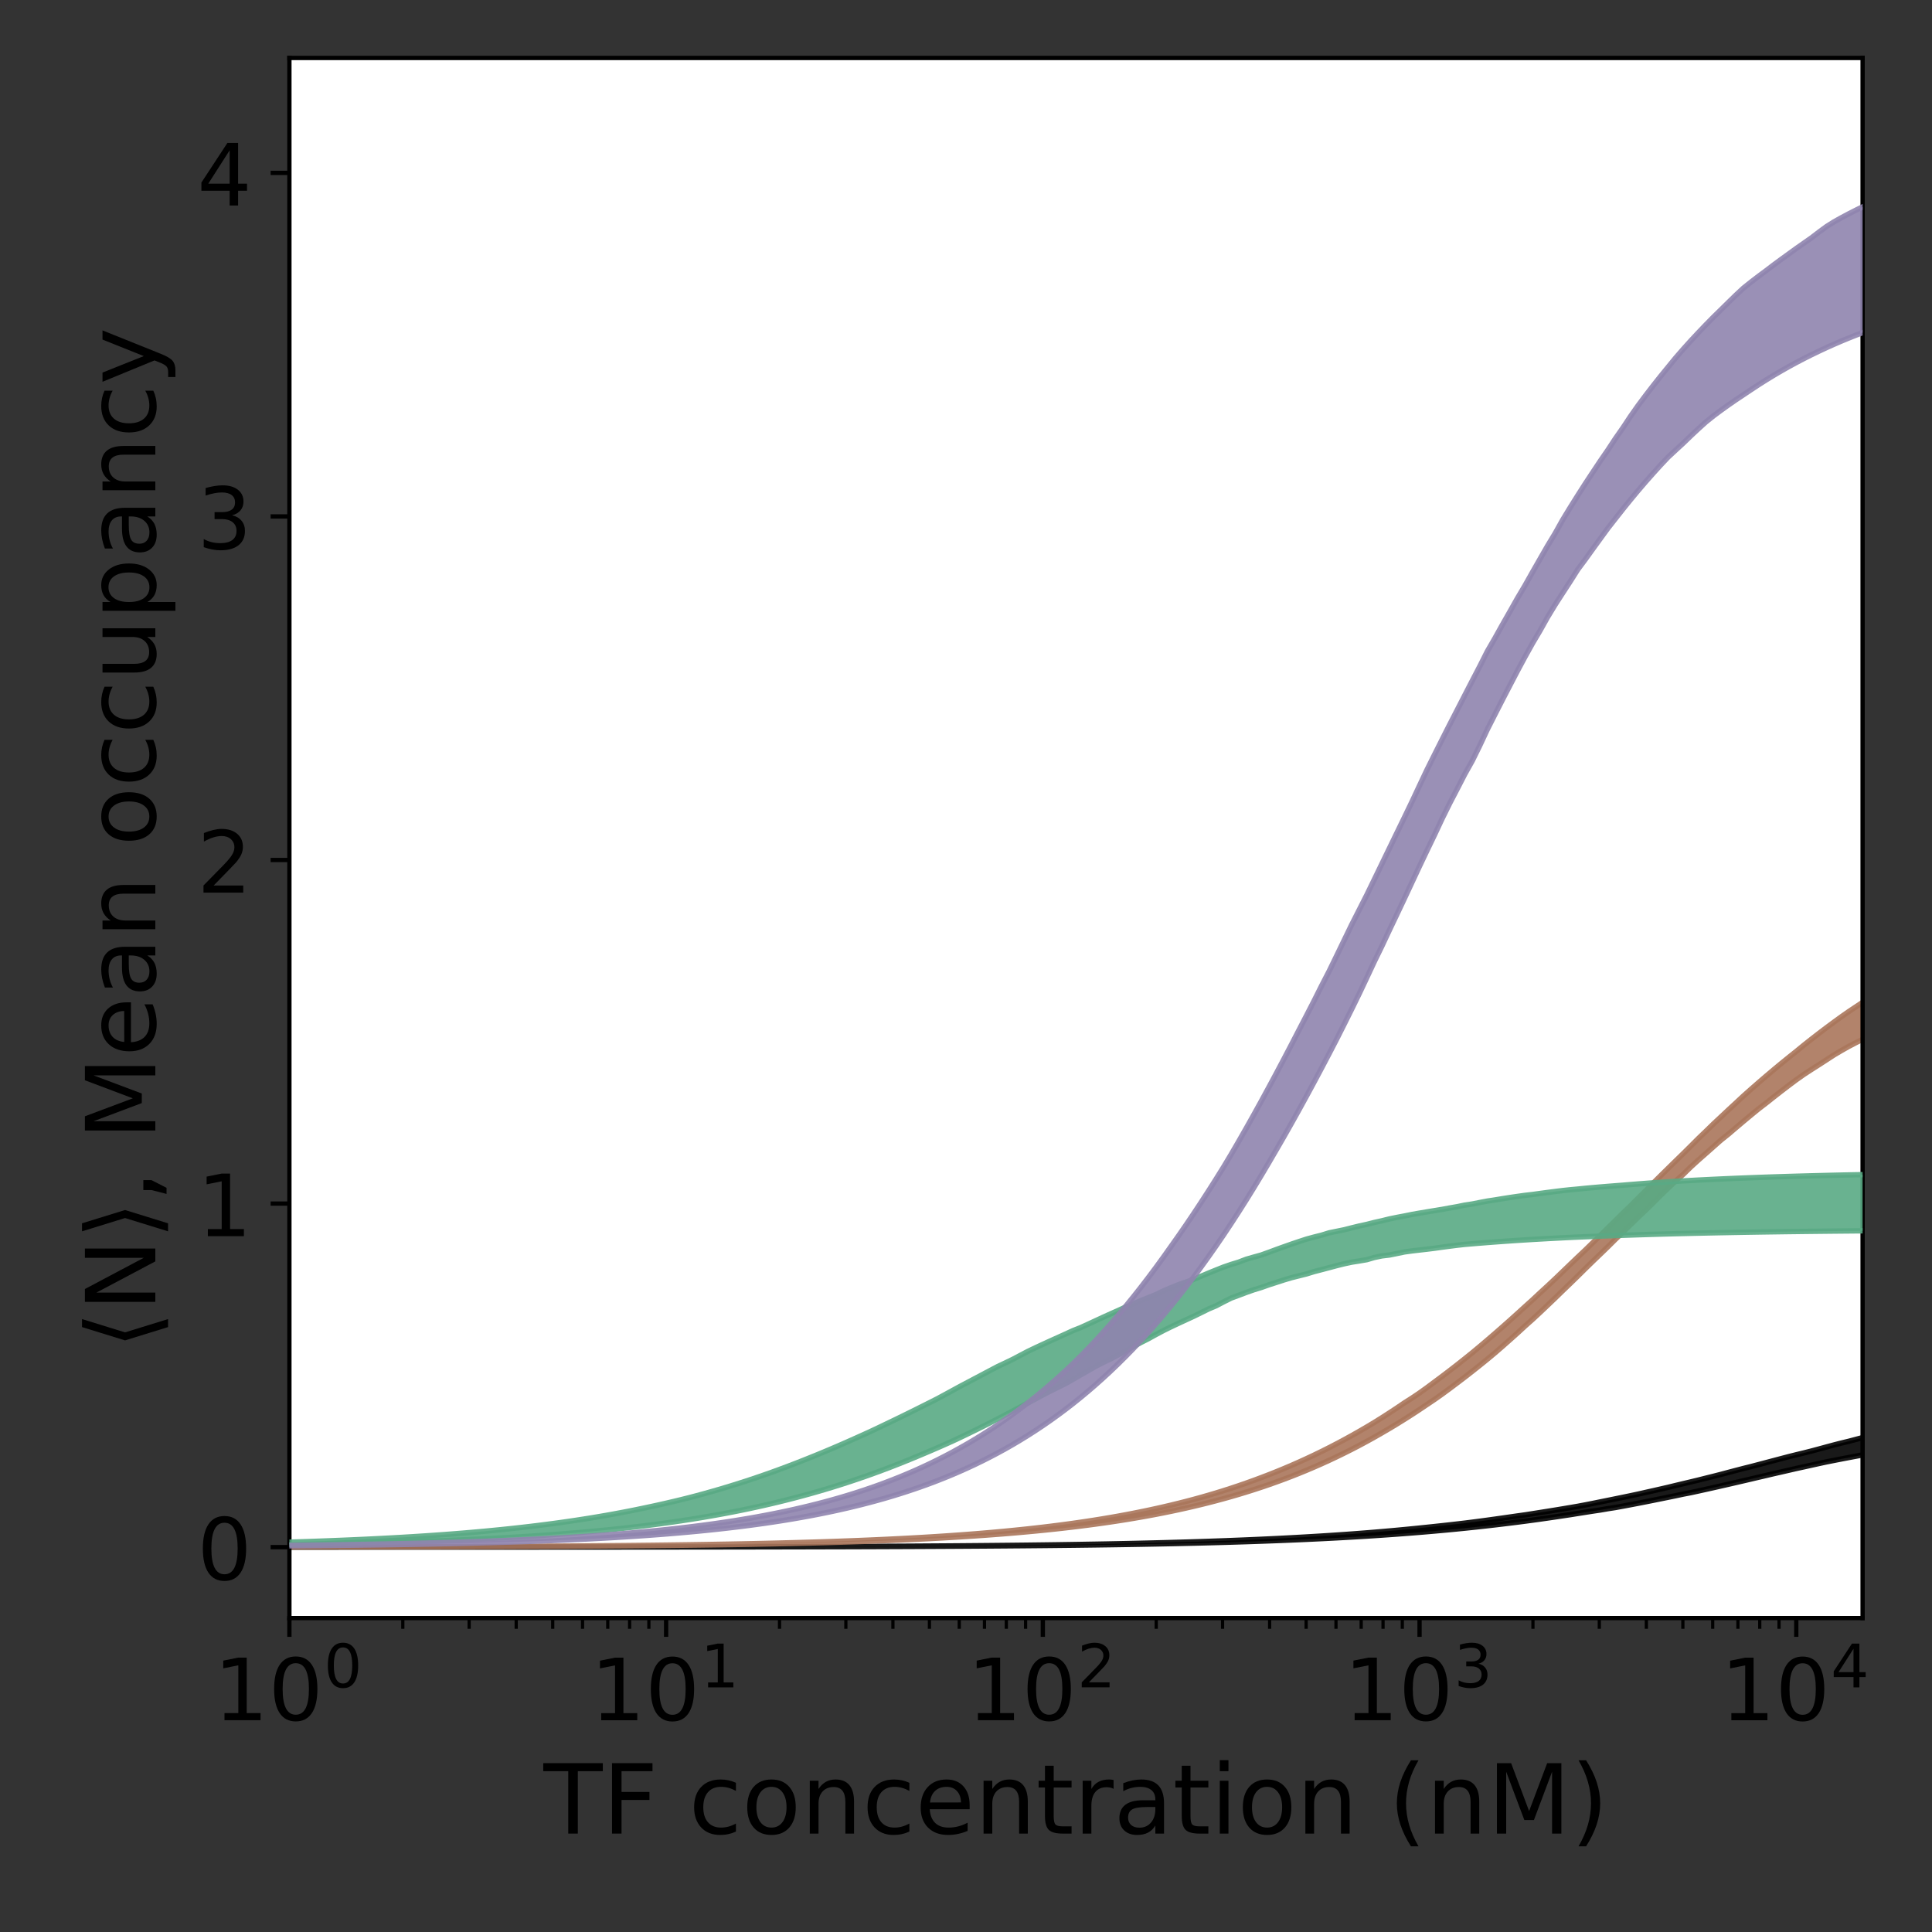 <?xml version="1.0" encoding="utf-8" standalone="no"?>
<!DOCTYPE svg PUBLIC "-//W3C//DTD SVG 1.1//EN"
  "http://www.w3.org/Graphics/SVG/1.1/DTD/svg11.dtd">
<!-- Created with matplotlib (https://matplotlib.org/) -->
<svg height="360pt" version="1.1" viewBox="0 0 360 360" width="360pt" xmlns="http://www.w3.org/2000/svg" xmlns:xlink="http://www.w3.org/1999/xlink">
 <rect x="0" y="0" width="360" height="360" fill="#333333" stroke="none"/>
 <defs>
  <style type="text/css">*{stroke-linecap:butt;stroke-linejoin:round;}</style>
 </defs>
 <g id="figure_1">
  <g id="patch_1">
   <path d="M 0 360 
L 360 360 
L 360 0 
L 0 0 
z
" style="fill:none;"/>
  </g>
  <g id="axes_1">
   <g id="patch_2">
    <path d="M 53.925 301.5 
L 347.068 301.5 
L 347.068 10.8 
L 53.925 10.8 
z
" style="fill:#ffffff;"/>
   </g>
   <g id="PolyCollection_1">
    <path clip-path="url(#p50b7f52908)" d="M -16.271 288.286 
L -16.271 288.286 
L -14.867 288.286 
L -13.463 288.286 
L -12.059 288.286 
L -10.655 288.286 
L -9.251 288.286 
L -7.847 288.286 
L -6.443 288.286 
L -5.039 288.286 
L -3.635 288.286 
L -2.232 288.286 
L -0.828 288.286 
L 0.576 288.286 
L 1.98 288.286 
L 3.384 288.286 
L 4.788 288.286 
L 6.192 288.286 
L 7.596 288.286 
L 9 288.286 
L 10.404 288.286 
L 11.808 288.286 
L 13.212 288.286 
L 14.615 288.286 
L 16.019 288.286 
L 17.423 288.286 
L 18.827 288.286 
L 20.231 288.286 
L 21.635 288.286 
L 23.039 288.286 
L 24.443 288.286 
L 25.847 288.285 
L 27.251 288.285 
L 28.655 288.285 
L 30.058 288.285 
L 31.462 288.285 
L 32.866 288.285 
L 34.27 288.285 
L 35.674 288.285 
L 37.078 288.285 
L 38.482 288.285 
L 39.886 288.285 
L 41.29 288.285 
L 42.694 288.285 
L 44.098 288.284 
L 45.502 288.284 
L 46.905 288.284 
L 48.309 288.284 
L 49.713 288.284 
L 51.117 288.284 
L 52.521 288.284 
L 53.925 288.284 
L 55.329 288.283 
L 56.733 288.283 
L 58.137 288.283 
L 59.541 288.283 
L 60.945 288.283 
L 62.348 288.283 
L 63.752 288.282 
L 65.156 288.282 
L 66.56 288.282 
L 67.964 288.282 
L 69.368 288.282 
L 70.772 288.281 
L 72.176 288.281 
L 73.58 288.281 
L 74.984 288.281 
L 76.388 288.28 
L 77.792 288.28 
L 79.195 288.28 
L 80.599 288.279 
L 82.003 288.279 
L 83.407 288.279 
L 84.811 288.278 
L 86.215 288.278 
L 87.619 288.277 
L 89.023 288.277 
L 90.427 288.277 
L 91.831 288.276 
L 93.235 288.276 
L 94.638 288.275 
L 96.042 288.274 
L 97.446 288.274 
L 98.85 288.273 
L 100.254 288.273 
L 101.658 288.272 
L 103.062 288.271 
L 104.466 288.271 
L 105.87 288.27 
L 107.274 288.269 
L 108.678 288.268 
L 110.082 288.267 
L 111.485 288.266 
L 112.889 288.266 
L 114.293 288.265 
L 115.697 288.263 
L 117.101 288.262 
L 118.505 288.261 
L 119.909 288.26 
L 121.313 288.259 
L 122.717 288.257 
L 124.121 288.256 
L 125.525 288.255 
L 126.928 288.253 
L 128.332 288.252 
L 129.736 288.25 
L 131.14 288.248 
L 132.544 288.246 
L 133.948 288.245 
L 135.352 288.243 
L 136.756 288.24 
L 138.16 288.238 
L 139.564 288.236 
L 140.968 288.234 
L 142.372 288.231 
L 143.775 288.228 
L 145.179 288.226 
L 146.583 288.223 
L 147.987 288.22 
L 149.391 288.217 
L 150.795 288.213 
L 152.199 288.21 
L 153.603 288.206 
L 155.007 288.203 
L 156.411 288.199 
L 157.815 288.195 
L 159.218 288.19 
L 160.622 288.186 
L 162.026 288.181 
L 163.43 288.176 
L 164.834 288.171 
L 166.238 288.165 
L 167.642 288.16 
L 169.046 288.154 
L 170.45 288.148 
L 171.854 288.141 
L 173.258 288.134 
L 174.662 288.127 
L 176.065 288.12 
L 177.469 288.112 
L 178.873 288.104 
L 180.277 288.095 
L 181.681 288.086 
L 183.085 288.077 
L 184.489 288.067 
L 185.893 288.056 
L 187.297 288.046 
L 188.701 288.034 
L 190.105 288.023 
L 191.508 288.01 
L 192.912 287.997 
L 194.316 287.984 
L 195.72 287.97 
L 197.124 287.955 
L 198.528 287.94 
L 199.932 287.924 
L 201.336 287.907 
L 202.74 287.889 
L 204.144 287.871 
L 205.548 287.851 
L 206.952 287.831 
L 208.355 287.81 
L 209.759 287.788 
L 211.163 287.765 
L 212.567 287.741 
L 213.971 287.715 
L 215.375 287.689 
L 216.779 287.661 
L 218.183 287.633 
L 219.587 287.603 
L 220.991 287.571 
L 222.395 287.538 
L 223.798 287.504 
L 225.202 287.468 
L 226.606 287.431 
L 228.01 287.392 
L 229.414 287.351 
L 230.818 287.308 
L 232.222 287.264 
L 233.626 287.217 
L 235.03 287.169 
L 236.434 287.118 
L 237.838 287.066 
L 239.242 287.011 
L 240.645 286.953 
L 242.049 286.894 
L 243.453 286.831 
L 244.857 286.766 
L 246.261 286.699 
L 247.665 286.628 
L 249.069 286.555 
L 250.473 286.478 
L 251.877 286.398 
L 253.281 286.316 
L 254.685 286.229 
L 256.088 286.14 
L 257.492 286.046 
L 258.896 285.949 
L 260.3 285.849 
L 261.704 285.744 
L 263.108 285.635 
L 264.512 285.522 
L 265.916 285.405 
L 267.32 285.283 
L 268.724 285.157 
L 270.128 285.026 
L 271.532 284.891 
L 272.935 284.75 
L 274.339 284.604 
L 275.743 284.453 
L 277.147 284.297 
L 278.551 284.136 
L 279.955 283.969 
L 281.359 283.798 
L 282.763 283.625 
L 284.167 283.442 
L 285.571 283.254 
L 286.975 283.06 
L 288.378 282.861 
L 289.782 282.655 
L 291.186 282.444 
L 292.59 282.235 
L 293.994 282.009 
L 295.398 281.789 
L 296.802 281.569 
L 298.206 281.361 
L 299.61 281.118 
L 301.014 280.901 
L 302.418 280.643 
L 303.822 280.38 
L 305.225 280.112 
L 306.629 279.838 
L 308.033 279.558 
L 309.437 279.273 
L 310.841 278.989 
L 312.245 278.7 
L 313.649 278.401 
L 315.053 278.132 
L 316.457 277.826 
L 317.861 277.516 
L 319.265 277.202 
L 320.668 276.884 
L 322.072 276.564 
L 323.476 276.24 
L 324.88 275.914 
L 326.284 275.586 
L 327.688 275.256 
L 329.092 274.929 
L 330.496 274.597 
L 331.9 274.278 
L 333.304 273.956 
L 334.708 273.632 
L 336.112 273.326 
L 337.515 273.015 
L 338.919 272.705 
L 340.323 272.402 
L 341.727 272.124 
L 343.131 271.85 
L 344.535 271.581 
L 345.939 271.317 
L 347.343 271.054 
L 348.747 270.795 
L 350.151 270.544 
L 351.555 270.297 
L 352.958 270.054 
L 354.362 269.816 
L 355.766 269.579 
L 357.17 269.347 
L 358.574 269.111 
L 359.978 268.903 
L 361.382 268.689 
L 362.786 268.491 
L 364.19 268.311 
L 365.594 268.125 
L 366.998 267.943 
L 368.402 267.767 
L 369.805 267.596 
L 371.209 267.43 
L 372.613 267.267 
L 374.017 267.097 
L 375.421 266.934 
L 376.825 266.801 
L 378.229 266.672 
L 379.633 266.548 
L 381.037 266.429 
L 382.441 266.313 
L 383.845 266.202 
L 385.248 266.095 
L 386.652 265.991 
L 388.056 265.892 
L 389.46 265.798 
L 390.864 265.707 
L 392.268 265.619 
L 393.672 265.535 
L 395.076 265.455 
L 396.48 265.377 
L 397.884 265.302 
L 399.288 265.229 
L 400.692 265.16 
L 402.095 265.09 
L 403.499 265.021 
L 404.903 264.956 
L 404.903 257.918 
L 404.903 257.918 
L 403.499 258.046 
L 402.095 258.179 
L 400.692 258.317 
L 399.288 258.46 
L 397.884 258.609 
L 396.48 258.763 
L 395.076 258.923 
L 393.672 259.088 
L 392.268 259.259 
L 390.864 259.436 
L 389.46 259.619 
L 388.056 259.808 
L 386.652 260.003 
L 385.248 260.205 
L 383.845 260.413 
L 382.441 260.628 
L 381.037 260.85 
L 379.633 261.063 
L 378.229 261.28 
L 376.825 261.503 
L 375.421 261.734 
L 374.017 261.97 
L 372.613 262.214 
L 371.209 262.464 
L 369.805 262.721 
L 368.402 262.985 
L 366.998 263.255 
L 365.594 263.532 
L 364.19 263.815 
L 362.786 264.105 
L 361.382 264.403 
L 359.978 264.723 
L 358.574 265.03 
L 357.17 265.354 
L 355.766 265.684 
L 354.362 266.02 
L 352.958 266.362 
L 351.555 266.71 
L 350.151 267.073 
L 348.747 267.441 
L 347.343 267.809 
L 345.939 268.181 
L 344.535 268.552 
L 343.131 268.889 
L 341.727 269.251 
L 340.323 269.627 
L 338.919 270.009 
L 337.515 270.385 
L 336.112 270.737 
L 334.708 271.076 
L 333.304 271.426 
L 331.9 271.795 
L 330.496 272.165 
L 329.092 272.536 
L 327.688 272.906 
L 326.284 273.275 
L 324.88 273.624 
L 323.476 273.99 
L 322.072 274.359 
L 320.668 274.732 
L 319.265 275.091 
L 317.861 275.439 
L 316.457 275.793 
L 315.053 276.132 
L 313.649 276.462 
L 312.245 276.798 
L 310.841 277.139 
L 309.437 277.462 
L 308.033 277.783 
L 306.629 278.094 
L 305.225 278.412 
L 303.822 278.711 
L 302.418 279.001 
L 301.014 279.289 
L 299.61 279.574 
L 298.206 279.857 
L 296.802 280.14 
L 295.398 280.417 
L 293.994 280.68 
L 292.59 280.921 
L 291.186 281.156 
L 289.782 281.388 
L 288.378 281.614 
L 286.975 281.836 
L 285.571 282.059 
L 284.167 282.278 
L 282.763 282.473 
L 281.359 282.675 
L 279.955 282.876 
L 278.551 283.075 
L 277.147 283.269 
L 275.743 283.457 
L 274.339 283.639 
L 272.935 283.814 
L 271.532 283.978 
L 270.128 284.138 
L 268.724 284.293 
L 267.32 284.444 
L 265.916 284.591 
L 264.512 284.737 
L 263.108 284.878 
L 261.704 285.014 
L 260.3 285.146 
L 258.896 285.273 
L 257.492 285.395 
L 256.088 285.513 
L 254.685 285.626 
L 253.281 285.735 
L 251.877 285.841 
L 250.473 285.942 
L 249.069 286.038 
L 247.665 286.131 
L 246.261 286.22 
L 244.857 286.306 
L 243.453 286.388 
L 242.049 286.468 
L 240.645 286.545 
L 239.242 286.619 
L 237.838 286.69 
L 236.434 286.757 
L 235.03 286.822 
L 233.626 286.884 
L 232.222 286.944 
L 230.818 287.001 
L 229.414 287.056 
L 228.01 287.109 
L 226.606 287.159 
L 225.202 287.208 
L 223.798 287.255 
L 222.395 287.3 
L 220.991 287.343 
L 219.587 287.384 
L 218.183 287.423 
L 216.779 287.461 
L 215.375 287.497 
L 213.971 287.532 
L 212.567 287.565 
L 211.163 287.597 
L 209.759 287.627 
L 208.355 287.656 
L 206.952 287.684 
L 205.548 287.711 
L 204.144 287.736 
L 202.74 287.76 
L 201.336 287.784 
L 199.932 287.806 
L 198.528 287.827 
L 197.124 287.848 
L 195.72 287.867 
L 194.316 287.886 
L 192.912 287.903 
L 191.508 287.921 
L 190.105 287.937 
L 188.701 287.952 
L 187.297 287.967 
L 185.893 287.981 
L 184.489 287.995 
L 183.085 288.008 
L 181.681 288.021 
L 180.277 288.032 
L 178.873 288.044 
L 177.469 288.055 
L 176.065 288.065 
L 174.662 288.075 
L 173.258 288.084 
L 171.854 288.093 
L 170.45 288.102 
L 169.046 288.11 
L 167.642 288.118 
L 166.238 288.126 
L 164.834 288.133 
L 163.43 288.14 
L 162.026 288.146 
L 160.622 288.153 
L 159.218 288.159 
L 157.815 288.164 
L 156.411 288.17 
L 155.007 288.175 
L 153.603 288.18 
L 152.199 288.185 
L 150.795 288.189 
L 149.391 288.194 
L 147.987 288.198 
L 146.583 288.202 
L 145.179 288.206 
L 143.775 288.209 
L 142.372 288.213 
L 140.968 288.216 
L 139.564 288.219 
L 138.16 288.222 
L 136.756 288.225 
L 135.352 288.228 
L 133.948 288.231 
L 132.544 288.233 
L 131.14 288.236 
L 129.736 288.238 
L 128.332 288.24 
L 126.928 288.242 
L 125.525 288.244 
L 124.121 288.246 
L 122.717 288.248 
L 121.313 288.25 
L 119.909 288.251 
L 118.505 288.253 
L 117.101 288.254 
L 115.697 288.256 
L 114.293 288.257 
L 112.889 288.259 
L 111.485 288.26 
L 110.082 288.261 
L 108.678 288.262 
L 107.274 288.263 
L 105.87 288.264 
L 104.466 288.265 
L 103.062 288.266 
L 101.658 288.267 
L 100.254 288.268 
L 98.85 288.269 
L 97.446 288.27 
L 96.042 288.27 
L 94.638 288.271 
L 93.235 288.272 
L 91.831 288.273 
L 90.427 288.273 
L 89.023 288.274 
L 87.619 288.274 
L 86.215 288.275 
L 84.811 288.275 
L 83.407 288.276 
L 82.003 288.276 
L 80.599 288.277 
L 79.195 288.277 
L 77.792 288.278 
L 76.388 288.278 
L 74.984 288.279 
L 73.58 288.279 
L 72.176 288.279 
L 70.772 288.28 
L 69.368 288.28 
L 67.964 288.28 
L 66.56 288.281 
L 65.156 288.281 
L 63.752 288.281 
L 62.348 288.281 
L 60.945 288.282 
L 59.541 288.282 
L 58.137 288.282 
L 56.733 288.282 
L 55.329 288.282 
L 53.925 288.283 
L 52.521 288.283 
L 51.117 288.283 
L 49.713 288.283 
L 48.309 288.283 
L 46.905 288.283 
L 45.502 288.284 
L 44.098 288.284 
L 42.694 288.284 
L 41.29 288.284 
L 39.886 288.284 
L 38.482 288.284 
L 37.078 288.284 
L 35.674 288.284 
L 34.27 288.285 
L 32.866 288.285 
L 31.462 288.285 
L 30.058 288.285 
L 28.655 288.285 
L 27.251 288.285 
L 25.847 288.285 
L 24.443 288.285 
L 23.039 288.285 
L 21.635 288.285 
L 20.231 288.285 
L 18.827 288.285 
L 17.423 288.285 
L 16.019 288.285 
L 14.615 288.286 
L 13.212 288.286 
L 11.808 288.286 
L 10.404 288.286 
L 9 288.286 
L 7.596 288.286 
L 6.192 288.286 
L 4.788 288.286 
L 3.384 288.286 
L 1.98 288.286 
L 0.576 288.286 
L -0.828 288.286 
L -2.232 288.286 
L -3.635 288.286 
L -5.039 288.286 
L -6.443 288.286 
L -7.847 288.286 
L -9.251 288.286 
L -10.655 288.286 
L -12.059 288.286 
L -13.463 288.286 
L -14.867 288.286 
L -16.271 288.286 
z
" style="fill-opacity:0.9;stroke:#000000;stroke-opacity:0.9;"/>
   </g>
   <g id="matplotlib.axis_1">
    <g id="xtick_1">
     <g id="line2d_1">
      <defs>
       <path d="M 0 0 
L 0 3.5 
" id="me51dd63ebc" style="stroke:#000000;stroke-width:0.8;"/>
      </defs>
      <g>
       <use style="stroke:#000000;stroke-width:0.8;" x="53.925" xlink:href="#me51dd63ebc" y="301.5"/>
      </g>
     </g>
     <g id="text_1">
      <!-- $\mathdefault{10^{0}}$ -->
      <g transform="translate(39.845 320.658)scale(0.16 -0.16)">
       <defs>
        <path d="M 12.406 8.297 
L 28.516 8.297 
L 28.516 63.922 
L 10.984 60.406 
L 10.984 69.391 
L 28.422 72.906 
L 38.281 72.906 
L 38.281 8.297 
L 54.391 8.297 
L 54.391 0 
L 12.406 0 
z
" id="DejaVuSans-49"/>
        <path d="M 31.781 66.406 
Q 24.172 66.406 20.328 58.906 
Q 16.5 51.422 16.5 36.375 
Q 16.5 21.391 20.328 13.891 
Q 24.172 6.391 31.781 6.391 
Q 39.453 6.391 43.281 13.891 
Q 47.125 21.391 47.125 36.375 
Q 47.125 51.422 43.281 58.906 
Q 39.453 66.406 31.781 66.406 
z
M 31.781 74.219 
Q 44.047 74.219 50.516 64.516 
Q 56.984 54.828 56.984 36.375 
Q 56.984 17.969 50.516 8.266 
Q 44.047 -1.422 31.781 -1.422 
Q 19.531 -1.422 13.062 8.266 
Q 6.594 17.969 6.594 36.375 
Q 6.594 54.828 13.062 64.516 
Q 19.531 74.219 31.781 74.219 
z
" id="DejaVuSans-48"/>
       </defs>
       <use transform="translate(0 0.766)" xlink:href="#DejaVuSans-49"/>
       <use transform="translate(63.623 0.766)" xlink:href="#DejaVuSans-48"/>
       <use transform="translate(128.203 39.047)scale(0.7)" xlink:href="#DejaVuSans-48"/>
      </g>
     </g>
    </g>
    <g id="xtick_2">
     <g id="line2d_2">
      <g>
       <use style="stroke:#000000;stroke-width:0.8;" x="124.121" xlink:href="#me51dd63ebc" y="301.5"/>
      </g>
     </g>
     <g id="text_2">
      <!-- $\mathdefault{10^{1}}$ -->
      <g transform="translate(110.041 320.658)scale(0.16 -0.16)">
       <use transform="translate(0 0.684)" xlink:href="#DejaVuSans-49"/>
       <use transform="translate(63.623 0.684)" xlink:href="#DejaVuSans-48"/>
       <use transform="translate(128.203 38.966)scale(0.7)" xlink:href="#DejaVuSans-49"/>
      </g>
     </g>
    </g>
    <g id="xtick_3">
     <g id="line2d_3">
      <g>
       <use style="stroke:#000000;stroke-width:0.8;" x="194.316" xlink:href="#me51dd63ebc" y="301.5"/>
      </g>
     </g>
     <g id="text_3">
      <!-- $\mathdefault{10^{2}}$ -->
      <g transform="translate(180.236 320.658)scale(0.16 -0.16)">
       <defs>
        <path d="M 19.188 8.297 
L 53.609 8.297 
L 53.609 0 
L 7.328 0 
L 7.328 8.297 
Q 12.938 14.109 22.625 23.891 
Q 32.328 33.688 34.812 36.531 
Q 39.547 41.844 41.422 45.531 
Q 43.312 49.219 43.312 52.781 
Q 43.312 58.594 39.234 62.25 
Q 35.156 65.922 28.609 65.922 
Q 23.969 65.922 18.812 64.312 
Q 13.672 62.703 7.812 59.422 
L 7.812 69.391 
Q 13.766 71.781 18.938 73 
Q 24.125 74.219 28.422 74.219 
Q 39.75 74.219 46.484 68.547 
Q 53.219 62.891 53.219 53.422 
Q 53.219 48.922 51.531 44.891 
Q 49.859 40.875 45.406 35.406 
Q 44.188 33.984 37.641 27.219 
Q 31.109 20.453 19.188 8.297 
z
" id="DejaVuSans-50"/>
       </defs>
       <use transform="translate(0 0.766)" xlink:href="#DejaVuSans-49"/>
       <use transform="translate(63.623 0.766)" xlink:href="#DejaVuSans-48"/>
       <use transform="translate(128.203 39.047)scale(0.7)" xlink:href="#DejaVuSans-50"/>
      </g>
     </g>
    </g>
    <g id="xtick_4">
     <g id="line2d_4">
      <g>
       <use style="stroke:#000000;stroke-width:0.8;" x="264.512" xlink:href="#me51dd63ebc" y="301.5"/>
      </g>
     </g>
     <g id="text_4">
      <!-- $\mathdefault{10^{3}}$ -->
      <g transform="translate(250.432 320.658)scale(0.16 -0.16)">
       <defs>
        <path d="M 40.578 39.312 
Q 47.656 37.797 51.625 33 
Q 55.609 28.219 55.609 21.188 
Q 55.609 10.406 48.188 4.484 
Q 40.766 -1.422 27.094 -1.422 
Q 22.516 -1.422 17.656 -0.516 
Q 12.797 0.391 7.625 2.203 
L 7.625 11.719 
Q 11.719 9.328 16.594 8.109 
Q 21.484 6.891 26.812 6.891 
Q 36.078 6.891 40.938 10.547 
Q 45.797 14.203 45.797 21.188 
Q 45.797 27.641 41.281 31.266 
Q 36.766 34.906 28.719 34.906 
L 20.219 34.906 
L 20.219 43.016 
L 29.109 43.016 
Q 36.375 43.016 40.234 45.922 
Q 44.094 48.828 44.094 54.297 
Q 44.094 59.906 40.109 62.906 
Q 36.141 65.922 28.719 65.922 
Q 24.656 65.922 20.016 65.031 
Q 15.375 64.156 9.812 62.312 
L 9.812 71.094 
Q 15.438 72.656 20.344 73.438 
Q 25.25 74.219 29.594 74.219 
Q 40.828 74.219 47.359 69.109 
Q 53.906 64.016 53.906 55.328 
Q 53.906 49.266 50.438 45.094 
Q 46.969 40.922 40.578 39.312 
z
" id="DejaVuSans-51"/>
       </defs>
       <use transform="translate(0 0.766)" xlink:href="#DejaVuSans-49"/>
       <use transform="translate(63.623 0.766)" xlink:href="#DejaVuSans-48"/>
       <use transform="translate(128.203 39.047)scale(0.7)" xlink:href="#DejaVuSans-51"/>
      </g>
     </g>
    </g>
    <g id="xtick_5">
     <g id="line2d_5">
      <g>
       <use style="stroke:#000000;stroke-width:0.8;" x="334.708" xlink:href="#me51dd63ebc" y="301.5"/>
      </g>
     </g>
     <g id="text_5">
      <!-- $\mathdefault{10^{4}}$ -->
      <g transform="translate(320.628 320.658)scale(0.16 -0.16)">
       <defs>
        <path d="M 37.797 64.312 
L 12.891 25.391 
L 37.797 25.391 
z
M 35.203 72.906 
L 47.609 72.906 
L 47.609 25.391 
L 58.016 25.391 
L 58.016 17.188 
L 47.609 17.188 
L 47.609 0 
L 37.797 0 
L 37.797 17.188 
L 4.891 17.188 
L 4.891 26.703 
z
" id="DejaVuSans-52"/>
       </defs>
       <use transform="translate(0 0.684)" xlink:href="#DejaVuSans-49"/>
       <use transform="translate(63.623 0.684)" xlink:href="#DejaVuSans-48"/>
       <use transform="translate(128.203 38.966)scale(0.7)" xlink:href="#DejaVuSans-52"/>
      </g>
     </g>
    </g>
    <g id="xtick_6">
     <g id="line2d_6">
      <defs>
       <path d="M 0 0 
L 0 2 
" id="m0fdd4c5418" style="stroke:#000000;stroke-width:0.6;"/>
      </defs>
      <g>
       <use style="stroke:#000000;stroke-width:0.6;" x="75.056" xlink:href="#m0fdd4c5418" y="301.5"/>
      </g>
     </g>
    </g>
    <g id="xtick_7">
     <g id="line2d_7">
      <g>
       <use style="stroke:#000000;stroke-width:0.6;" x="87.417" xlink:href="#m0fdd4c5418" y="301.5"/>
      </g>
     </g>
    </g>
    <g id="xtick_8">
     <g id="line2d_8">
      <g>
       <use style="stroke:#000000;stroke-width:0.6;" x="96.187" xlink:href="#m0fdd4c5418" y="301.5"/>
      </g>
     </g>
    </g>
    <g id="xtick_9">
     <g id="line2d_9">
      <g>
       <use style="stroke:#000000;stroke-width:0.6;" x="102.99" xlink:href="#m0fdd4c5418" y="301.5"/>
      </g>
     </g>
    </g>
    <g id="xtick_10">
     <g id="line2d_10">
      <g>
       <use style="stroke:#000000;stroke-width:0.6;" x="108.548" xlink:href="#m0fdd4c5418" y="301.5"/>
      </g>
     </g>
    </g>
    <g id="xtick_11">
     <g id="line2d_11">
      <g>
       <use style="stroke:#000000;stroke-width:0.6;" x="113.247" xlink:href="#m0fdd4c5418" y="301.5"/>
      </g>
     </g>
    </g>
    <g id="xtick_12">
     <g id="line2d_12">
      <g>
       <use style="stroke:#000000;stroke-width:0.6;" x="117.318" xlink:href="#m0fdd4c5418" y="301.5"/>
      </g>
     </g>
    </g>
    <g id="xtick_13">
     <g id="line2d_13">
      <g>
       <use style="stroke:#000000;stroke-width:0.6;" x="120.909" xlink:href="#m0fdd4c5418" y="301.5"/>
      </g>
     </g>
    </g>
    <g id="xtick_14">
     <g id="line2d_14">
      <g>
       <use style="stroke:#000000;stroke-width:0.6;" x="145.252" xlink:href="#m0fdd4c5418" y="301.5"/>
      </g>
     </g>
    </g>
    <g id="xtick_15">
     <g id="line2d_15">
      <g>
       <use style="stroke:#000000;stroke-width:0.6;" x="157.612" xlink:href="#m0fdd4c5418" y="301.5"/>
      </g>
     </g>
    </g>
    <g id="xtick_16">
     <g id="line2d_16">
      <g>
       <use style="stroke:#000000;stroke-width:0.6;" x="166.383" xlink:href="#m0fdd4c5418" y="301.5"/>
      </g>
     </g>
    </g>
    <g id="xtick_17">
     <g id="line2d_17">
      <g>
       <use style="stroke:#000000;stroke-width:0.6;" x="173.185" xlink:href="#m0fdd4c5418" y="301.5"/>
      </g>
     </g>
    </g>
    <g id="xtick_18">
     <g id="line2d_18">
      <g>
       <use style="stroke:#000000;stroke-width:0.6;" x="178.743" xlink:href="#m0fdd4c5418" y="301.5"/>
      </g>
     </g>
    </g>
    <g id="xtick_19">
     <g id="line2d_19">
      <g>
       <use style="stroke:#000000;stroke-width:0.6;" x="183.443" xlink:href="#m0fdd4c5418" y="301.5"/>
      </g>
     </g>
    </g>
    <g id="xtick_20">
     <g id="line2d_20">
      <g>
       <use style="stroke:#000000;stroke-width:0.6;" x="187.514" xlink:href="#m0fdd4c5418" y="301.5"/>
      </g>
     </g>
    </g>
    <g id="xtick_21">
     <g id="line2d_21">
      <g>
       <use style="stroke:#000000;stroke-width:0.6;" x="191.104" xlink:href="#m0fdd4c5418" y="301.5"/>
      </g>
     </g>
    </g>
    <g id="xtick_22">
     <g id="line2d_22">
      <g>
       <use style="stroke:#000000;stroke-width:0.6;" x="215.447" xlink:href="#m0fdd4c5418" y="301.5"/>
      </g>
     </g>
    </g>
    <g id="xtick_23">
     <g id="line2d_23">
      <g>
       <use style="stroke:#000000;stroke-width:0.6;" x="227.808" xlink:href="#m0fdd4c5418" y="301.5"/>
      </g>
     </g>
    </g>
    <g id="xtick_24">
     <g id="line2d_24">
      <g>
       <use style="stroke:#000000;stroke-width:0.6;" x="236.578" xlink:href="#m0fdd4c5418" y="301.5"/>
      </g>
     </g>
    </g>
    <g id="xtick_25">
     <g id="line2d_25">
      <g>
       <use style="stroke:#000000;stroke-width:0.6;" x="243.381" xlink:href="#m0fdd4c5418" y="301.5"/>
      </g>
     </g>
    </g>
    <g id="xtick_26">
     <g id="line2d_26">
      <g>
       <use style="stroke:#000000;stroke-width:0.6;" x="248.939" xlink:href="#m0fdd4c5418" y="301.5"/>
      </g>
     </g>
    </g>
    <g id="xtick_27">
     <g id="line2d_27">
      <g>
       <use style="stroke:#000000;stroke-width:0.6;" x="253.639" xlink:href="#m0fdd4c5418" y="301.5"/>
      </g>
     </g>
    </g>
    <g id="xtick_28">
     <g id="line2d_28">
      <g>
       <use style="stroke:#000000;stroke-width:0.6;" x="257.709" xlink:href="#m0fdd4c5418" y="301.5"/>
      </g>
     </g>
    </g>
    <g id="xtick_29">
     <g id="line2d_29">
      <g>
       <use style="stroke:#000000;stroke-width:0.6;" x="261.3" xlink:href="#m0fdd4c5418" y="301.5"/>
      </g>
     </g>
    </g>
    <g id="xtick_30">
     <g id="line2d_30">
      <g>
       <use style="stroke:#000000;stroke-width:0.6;" x="285.643" xlink:href="#m0fdd4c5418" y="301.5"/>
      </g>
     </g>
    </g>
    <g id="xtick_31">
     <g id="line2d_31">
      <g>
       <use style="stroke:#000000;stroke-width:0.6;" x="298.004" xlink:href="#m0fdd4c5418" y="301.5"/>
      </g>
     </g>
    </g>
    <g id="xtick_32">
     <g id="line2d_32">
      <g>
       <use style="stroke:#000000;stroke-width:0.6;" x="306.774" xlink:href="#m0fdd4c5418" y="301.5"/>
      </g>
     </g>
    </g>
    <g id="xtick_33">
     <g id="line2d_33">
      <g>
       <use style="stroke:#000000;stroke-width:0.6;" x="313.577" xlink:href="#m0fdd4c5418" y="301.5"/>
      </g>
     </g>
    </g>
    <g id="xtick_34">
     <g id="line2d_34">
      <g>
       <use style="stroke:#000000;stroke-width:0.6;" x="319.135" xlink:href="#m0fdd4c5418" y="301.5"/>
      </g>
     </g>
    </g>
    <g id="xtick_35">
     <g id="line2d_35">
      <g>
       <use style="stroke:#000000;stroke-width:0.6;" x="323.834" xlink:href="#m0fdd4c5418" y="301.5"/>
      </g>
     </g>
    </g>
    <g id="xtick_36">
     <g id="line2d_36">
      <g>
       <use style="stroke:#000000;stroke-width:0.6;" x="327.905" xlink:href="#m0fdd4c5418" y="301.5"/>
      </g>
     </g>
    </g>
    <g id="xtick_37">
     <g id="line2d_37">
      <g>
       <use style="stroke:#000000;stroke-width:0.6;" x="331.496" xlink:href="#m0fdd4c5418" y="301.5"/>
      </g>
     </g>
    </g>
    <g id="text_6">
     <!-- TF concentration (nM) -->
     <g transform="translate(101.279 341.662)scale(0.18 -0.18)">
      <defs>
       <path d="M -0.297 72.906 
L 61.375 72.906 
L 61.375 64.594 
L 35.5 64.594 
L 35.5 0 
L 25.594 0 
L 25.594 64.594 
L -0.297 64.594 
z
" id="DejaVuSans-84"/>
       <path d="M 9.812 72.906 
L 51.703 72.906 
L 51.703 64.594 
L 19.672 64.594 
L 19.672 43.109 
L 48.578 43.109 
L 48.578 34.812 
L 19.672 34.812 
L 19.672 0 
L 9.812 0 
z
" id="DejaVuSans-70"/>
       <path id="DejaVuSans-32"/>
       <path d="M 48.781 52.594 
L 48.781 44.188 
Q 44.969 46.297 41.141 47.344 
Q 37.312 48.391 33.406 48.391 
Q 24.656 48.391 19.812 42.844 
Q 14.984 37.312 14.984 27.297 
Q 14.984 17.281 19.812 11.734 
Q 24.656 6.203 33.406 6.203 
Q 37.312 6.203 41.141 7.25 
Q 44.969 8.297 48.781 10.406 
L 48.781 2.094 
Q 45.016 0.344 40.984 -0.531 
Q 36.969 -1.422 32.422 -1.422 
Q 20.062 -1.422 12.781 6.344 
Q 5.516 14.109 5.516 27.297 
Q 5.516 40.672 12.859 48.328 
Q 20.219 56 33.016 56 
Q 37.156 56 41.109 55.141 
Q 45.062 54.297 48.781 52.594 
z
" id="DejaVuSans-99"/>
       <path d="M 30.609 48.391 
Q 23.391 48.391 19.188 42.75 
Q 14.984 37.109 14.984 27.297 
Q 14.984 17.484 19.156 11.844 
Q 23.344 6.203 30.609 6.203 
Q 37.797 6.203 41.984 11.859 
Q 46.188 17.531 46.188 27.297 
Q 46.188 37.016 41.984 42.703 
Q 37.797 48.391 30.609 48.391 
z
M 30.609 56 
Q 42.328 56 49.016 48.375 
Q 55.719 40.766 55.719 27.297 
Q 55.719 13.875 49.016 6.219 
Q 42.328 -1.422 30.609 -1.422 
Q 18.844 -1.422 12.172 6.219 
Q 5.516 13.875 5.516 27.297 
Q 5.516 40.766 12.172 48.375 
Q 18.844 56 30.609 56 
z
" id="DejaVuSans-111"/>
       <path d="M 54.891 33.016 
L 54.891 0 
L 45.906 0 
L 45.906 32.719 
Q 45.906 40.484 42.875 44.328 
Q 39.844 48.188 33.797 48.188 
Q 26.516 48.188 22.312 43.547 
Q 18.109 38.922 18.109 30.906 
L 18.109 0 
L 9.078 0 
L 9.078 54.688 
L 18.109 54.688 
L 18.109 46.188 
Q 21.344 51.125 25.703 53.562 
Q 30.078 56 35.797 56 
Q 45.219 56 50.047 50.172 
Q 54.891 44.344 54.891 33.016 
z
" id="DejaVuSans-110"/>
       <path d="M 56.203 29.594 
L 56.203 25.203 
L 14.891 25.203 
Q 15.484 15.922 20.484 11.062 
Q 25.484 6.203 34.422 6.203 
Q 39.594 6.203 44.453 7.469 
Q 49.312 8.734 54.109 11.281 
L 54.109 2.781 
Q 49.266 0.734 44.188 -0.344 
Q 39.109 -1.422 33.891 -1.422 
Q 20.797 -1.422 13.156 6.188 
Q 5.516 13.812 5.516 26.812 
Q 5.516 40.234 12.766 48.109 
Q 20.016 56 32.328 56 
Q 43.359 56 49.781 48.891 
Q 56.203 41.797 56.203 29.594 
z
M 47.219 32.234 
Q 47.125 39.594 43.094 43.984 
Q 39.062 48.391 32.422 48.391 
Q 24.906 48.391 20.391 44.141 
Q 15.875 39.891 15.188 32.172 
z
" id="DejaVuSans-101"/>
       <path d="M 18.312 70.219 
L 18.312 54.688 
L 36.812 54.688 
L 36.812 47.703 
L 18.312 47.703 
L 18.312 18.016 
Q 18.312 11.328 20.141 9.422 
Q 21.969 7.516 27.594 7.516 
L 36.812 7.516 
L 36.812 0 
L 27.594 0 
Q 17.188 0 13.234 3.875 
Q 9.281 7.766 9.281 18.016 
L 9.281 47.703 
L 2.688 47.703 
L 2.688 54.688 
L 9.281 54.688 
L 9.281 70.219 
z
" id="DejaVuSans-116"/>
       <path d="M 41.109 46.297 
Q 39.594 47.172 37.812 47.578 
Q 36.031 48 33.891 48 
Q 26.266 48 22.188 43.047 
Q 18.109 38.094 18.109 28.812 
L 18.109 0 
L 9.078 0 
L 9.078 54.688 
L 18.109 54.688 
L 18.109 46.188 
Q 20.953 51.172 25.484 53.578 
Q 30.031 56 36.531 56 
Q 37.453 56 38.578 55.875 
Q 39.703 55.766 41.062 55.516 
z
" id="DejaVuSans-114"/>
       <path d="M 34.281 27.484 
Q 23.391 27.484 19.188 25 
Q 14.984 22.516 14.984 16.5 
Q 14.984 11.719 18.141 8.906 
Q 21.297 6.109 26.703 6.109 
Q 34.188 6.109 38.703 11.406 
Q 43.219 16.703 43.219 25.484 
L 43.219 27.484 
z
M 52.203 31.203 
L 52.203 0 
L 43.219 0 
L 43.219 8.297 
Q 40.141 3.328 35.547 0.953 
Q 30.953 -1.422 24.312 -1.422 
Q 15.922 -1.422 10.953 3.297 
Q 6 8.016 6 15.922 
Q 6 25.141 12.172 29.828 
Q 18.359 34.516 30.609 34.516 
L 43.219 34.516 
L 43.219 35.406 
Q 43.219 41.609 39.141 45 
Q 35.062 48.391 27.688 48.391 
Q 23 48.391 18.547 47.266 
Q 14.109 46.141 10.016 43.891 
L 10.016 52.203 
Q 14.938 54.109 19.578 55.047 
Q 24.219 56 28.609 56 
Q 40.484 56 46.344 49.844 
Q 52.203 43.703 52.203 31.203 
z
" id="DejaVuSans-97"/>
       <path d="M 9.422 54.688 
L 18.406 54.688 
L 18.406 0 
L 9.422 0 
z
M 9.422 75.984 
L 18.406 75.984 
L 18.406 64.594 
L 9.422 64.594 
z
" id="DejaVuSans-105"/>
       <path d="M 31 75.875 
Q 24.469 64.656 21.281 53.656 
Q 18.109 42.672 18.109 31.391 
Q 18.109 20.125 21.312 9.062 
Q 24.516 -2 31 -13.188 
L 23.188 -13.188 
Q 15.875 -1.703 12.234 9.375 
Q 8.594 20.453 8.594 31.391 
Q 8.594 42.281 12.203 53.312 
Q 15.828 64.359 23.188 75.875 
z
" id="DejaVuSans-40"/>
       <path d="M 9.812 72.906 
L 24.516 72.906 
L 43.109 23.297 
L 61.812 72.906 
L 76.516 72.906 
L 76.516 0 
L 66.891 0 
L 66.891 64.016 
L 48.094 14.016 
L 38.188 14.016 
L 19.391 64.016 
L 19.391 0 
L 9.812 0 
z
" id="DejaVuSans-77"/>
       <path d="M 8.016 75.875 
L 15.828 75.875 
Q 23.141 64.359 26.781 53.312 
Q 30.422 42.281 30.422 31.391 
Q 30.422 20.453 26.781 9.375 
Q 23.141 -1.703 15.828 -13.188 
L 8.016 -13.188 
Q 14.5 -2 17.703 9.062 
Q 20.906 20.125 20.906 31.391 
Q 20.906 42.672 17.703 53.656 
Q 14.5 64.656 8.016 75.875 
z
" id="DejaVuSans-41"/>
      </defs>
      <use xlink:href="#DejaVuSans-84"/>
      <use x="61.084" xlink:href="#DejaVuSans-70"/>
      <use x="118.604" xlink:href="#DejaVuSans-32"/>
      <use x="150.391" xlink:href="#DejaVuSans-99"/>
      <use x="205.371" xlink:href="#DejaVuSans-111"/>
      <use x="266.553" xlink:href="#DejaVuSans-110"/>
      <use x="329.932" xlink:href="#DejaVuSans-99"/>
      <use x="384.912" xlink:href="#DejaVuSans-101"/>
      <use x="446.436" xlink:href="#DejaVuSans-110"/>
      <use x="509.814" xlink:href="#DejaVuSans-116"/>
      <use x="549.023" xlink:href="#DejaVuSans-114"/>
      <use x="590.137" xlink:href="#DejaVuSans-97"/>
      <use x="651.416" xlink:href="#DejaVuSans-116"/>
      <use x="690.625" xlink:href="#DejaVuSans-105"/>
      <use x="718.408" xlink:href="#DejaVuSans-111"/>
      <use x="779.59" xlink:href="#DejaVuSans-110"/>
      <use x="842.969" xlink:href="#DejaVuSans-32"/>
      <use x="874.756" xlink:href="#DejaVuSans-40"/>
      <use x="913.77" xlink:href="#DejaVuSans-110"/>
      <use x="977.148" xlink:href="#DejaVuSans-77"/>
      <use x="1063.428" xlink:href="#DejaVuSans-41"/>
     </g>
    </g>
   </g>
   <g id="matplotlib.axis_2">
    <g id="ytick_1">
     <g id="line2d_38">
      <defs>
       <path d="M 0 0 
L -3.5 0 
" id="m76b6573ec2" style="stroke:#000000;stroke-width:0.8;"/>
      </defs>
      <g>
       <use style="stroke:#000000;stroke-width:0.8;" x="53.925" xlink:href="#m76b6573ec2" y="288.287"/>
      </g>
     </g>
     <g id="text_7">
      <!-- 0 -->
      <g transform="translate(36.745 294.365)scale(0.16 -0.16)">
       <use xlink:href="#DejaVuSans-48"/>
      </g>
     </g>
    </g>
    <g id="ytick_2">
     <g id="line2d_39">
      <g>
       <use style="stroke:#000000;stroke-width:0.8;" x="53.925" xlink:href="#m76b6573ec2" y="224.268"/>
      </g>
     </g>
     <g id="text_8">
      <!-- 1 -->
      <g transform="translate(36.745 230.347)scale(0.16 -0.16)">
       <use xlink:href="#DejaVuSans-49"/>
      </g>
     </g>
    </g>
    <g id="ytick_3">
     <g id="line2d_40">
      <g>
       <use style="stroke:#000000;stroke-width:0.8;" x="53.925" xlink:href="#m76b6573ec2" y="160.249"/>
      </g>
     </g>
     <g id="text_9">
      <!-- 2 -->
      <g transform="translate(36.745 166.328)scale(0.16 -0.16)">
       <use xlink:href="#DejaVuSans-50"/>
      </g>
     </g>
    </g>
    <g id="ytick_4">
     <g id="line2d_41">
      <g>
       <use style="stroke:#000000;stroke-width:0.8;" x="53.925" xlink:href="#m76b6573ec2" y="96.231"/>
      </g>
     </g>
     <g id="text_10">
      <!-- 3 -->
      <g transform="translate(36.745 102.31)scale(0.16 -0.16)">
       <use xlink:href="#DejaVuSans-51"/>
      </g>
     </g>
    </g>
    <g id="ytick_5">
     <g id="line2d_42">
      <g>
       <use style="stroke:#000000;stroke-width:0.8;" x="53.925" xlink:href="#m76b6573ec2" y="32.212"/>
      </g>
     </g>
     <g id="text_11">
      <!-- 4 -->
      <g transform="translate(36.745 38.291)scale(0.16 -0.16)">
       <use xlink:href="#DejaVuSans-52"/>
      </g>
     </g>
    </g>
    <g id="text_12">
     <!-- $\langle$N$\rangle$, Mean occupancy -->
     <g transform="translate(28.965 251.37)rotate(-90)scale(0.18 -0.18)">
      <defs>
       <path d="M 8.938 31.344 
L 22.703 75.875 
L 31 75.875 
L 17.234 31.344 
L 31 -13.188 
L 22.703 -13.188 
z
" id="DejaVuSans-10216"/>
       <path d="M 9.812 72.906 
L 23.094 72.906 
L 55.422 11.922 
L 55.422 72.906 
L 64.984 72.906 
L 64.984 0 
L 51.703 0 
L 19.391 60.984 
L 19.391 0 
L 9.812 0 
z
" id="DejaVuSans-78"/>
       <path d="M 30.078 31.344 
L 16.312 -13.188 
L 8.016 -13.188 
L 21.781 31.344 
L 8.016 75.875 
L 16.312 75.875 
z
" id="DejaVuSans-10217"/>
       <path d="M 11.719 12.406 
L 22.016 12.406 
L 22.016 4 
L 14.016 -11.625 
L 7.719 -11.625 
L 11.719 4 
z
" id="DejaVuSans-44"/>
       <path d="M 8.5 21.578 
L 8.5 54.688 
L 17.484 54.688 
L 17.484 21.922 
Q 17.484 14.156 20.5 10.266 
Q 23.531 6.391 29.594 6.391 
Q 36.859 6.391 41.078 11.031 
Q 45.312 15.672 45.312 23.688 
L 45.312 54.688 
L 54.297 54.688 
L 54.297 0 
L 45.312 0 
L 45.312 8.406 
Q 42.047 3.422 37.719 1 
Q 33.406 -1.422 27.688 -1.422 
Q 18.266 -1.422 13.375 4.438 
Q 8.5 10.297 8.5 21.578 
z
M 31.109 56 
z
" id="DejaVuSans-117"/>
       <path d="M 18.109 8.203 
L 18.109 -20.797 
L 9.078 -20.797 
L 9.078 54.688 
L 18.109 54.688 
L 18.109 46.391 
Q 20.953 51.266 25.266 53.625 
Q 29.594 56 35.594 56 
Q 45.562 56 51.781 48.094 
Q 58.016 40.188 58.016 27.297 
Q 58.016 14.406 51.781 6.484 
Q 45.562 -1.422 35.594 -1.422 
Q 29.594 -1.422 25.266 0.953 
Q 20.953 3.328 18.109 8.203 
z
M 48.688 27.297 
Q 48.688 37.203 44.609 42.844 
Q 40.531 48.484 33.406 48.484 
Q 26.266 48.484 22.188 42.844 
Q 18.109 37.203 18.109 27.297 
Q 18.109 17.391 22.188 11.75 
Q 26.266 6.109 33.406 6.109 
Q 40.531 6.109 44.609 11.75 
Q 48.688 17.391 48.688 27.297 
z
" id="DejaVuSans-112"/>
       <path d="M 32.172 -5.078 
Q 28.375 -14.844 24.75 -17.812 
Q 21.141 -20.797 15.094 -20.797 
L 7.906 -20.797 
L 7.906 -13.281 
L 13.188 -13.281 
Q 16.891 -13.281 18.938 -11.516 
Q 21 -9.766 23.484 -3.219 
L 25.094 0.875 
L 2.984 54.688 
L 12.5 54.688 
L 29.594 11.922 
L 46.688 54.688 
L 56.203 54.688 
z
" id="DejaVuSans-121"/>
      </defs>
      <use transform="translate(0 0.125)" xlink:href="#DejaVuSans-10216"/>
      <use transform="translate(39.014 0.125)" xlink:href="#DejaVuSans-78"/>
      <use transform="translate(113.818 0.125)" xlink:href="#DejaVuSans-10217"/>
      <use transform="translate(152.832 0.125)" xlink:href="#DejaVuSans-44"/>
      <use transform="translate(184.619 0.125)" xlink:href="#DejaVuSans-32"/>
      <use transform="translate(216.406 0.125)" xlink:href="#DejaVuSans-77"/>
      <use transform="translate(302.686 0.125)" xlink:href="#DejaVuSans-101"/>
      <use transform="translate(364.209 0.125)" xlink:href="#DejaVuSans-97"/>
      <use transform="translate(425.488 0.125)" xlink:href="#DejaVuSans-110"/>
      <use transform="translate(488.867 0.125)" xlink:href="#DejaVuSans-32"/>
      <use transform="translate(520.654 0.125)" xlink:href="#DejaVuSans-111"/>
      <use transform="translate(581.836 0.125)" xlink:href="#DejaVuSans-99"/>
      <use transform="translate(636.816 0.125)" xlink:href="#DejaVuSans-99"/>
      <use transform="translate(691.797 0.125)" xlink:href="#DejaVuSans-117"/>
      <use transform="translate(755.176 0.125)" xlink:href="#DejaVuSans-112"/>
      <use transform="translate(818.652 0.125)" xlink:href="#DejaVuSans-97"/>
      <use transform="translate(879.932 0.125)" xlink:href="#DejaVuSans-110"/>
      <use transform="translate(943.311 0.125)" xlink:href="#DejaVuSans-99"/>
      <use transform="translate(998.291 0.125)" xlink:href="#DejaVuSans-121"/>
     </g>
    </g>
   </g>
   <g id="PolyCollection_2">
    <path clip-path="url(#p50b7f52908)" d="M -16.271 288.283 
L -16.271 288.283 
L -14.867 288.283 
L -13.463 288.283 
L -12.059 288.283 
L -10.655 288.283 
L -9.251 288.283 
L -7.847 288.282 
L -6.443 288.282 
L -5.039 288.282 
L -3.635 288.282 
L -2.232 288.282 
L -0.828 288.281 
L 0.576 288.281 
L 1.98 288.281 
L 3.384 288.281 
L 4.788 288.28 
L 6.192 288.28 
L 7.596 288.28 
L 9 288.279 
L 10.404 288.279 
L 11.808 288.279 
L 13.212 288.278 
L 14.615 288.278 
L 16.019 288.277 
L 17.423 288.277 
L 18.827 288.276 
L 20.231 288.276 
L 21.635 288.275 
L 23.039 288.275 
L 24.443 288.274 
L 25.847 288.274 
L 27.251 288.273 
L 28.655 288.273 
L 30.058 288.272 
L 31.462 288.271 
L 32.866 288.271 
L 34.27 288.27 
L 35.674 288.269 
L 37.078 288.268 
L 38.482 288.267 
L 39.886 288.266 
L 41.29 288.265 
L 42.694 288.264 
L 44.098 288.263 
L 45.502 288.262 
L 46.905 288.261 
L 48.309 288.26 
L 49.713 288.259 
L 51.117 288.257 
L 52.521 288.256 
L 53.925 288.254 
L 55.329 288.253 
L 56.733 288.251 
L 58.137 288.25 
L 59.541 288.248 
L 60.945 288.246 
L 62.348 288.244 
L 63.752 288.242 
L 65.156 288.24 
L 66.56 288.238 
L 67.964 288.236 
L 69.368 288.233 
L 70.772 288.231 
L 72.176 288.228 
L 73.58 288.225 
L 74.984 288.222 
L 76.388 288.219 
L 77.792 288.216 
L 79.195 288.213 
L 80.599 288.209 
L 82.003 288.206 
L 83.407 288.202 
L 84.811 288.198 
L 86.215 288.194 
L 87.619 288.189 
L 89.023 288.185 
L 90.427 288.18 
L 91.831 288.175 
L 93.235 288.17 
L 94.638 288.164 
L 96.042 288.158 
L 97.446 288.152 
L 98.85 288.146 
L 100.254 288.139 
L 101.658 288.132 
L 103.062 288.125 
L 104.466 288.118 
L 105.87 288.11 
L 107.274 288.101 
L 108.678 288.093 
L 110.082 288.083 
L 111.485 288.074 
L 112.889 288.064 
L 114.293 288.053 
L 115.697 288.042 
L 117.101 288.031 
L 118.505 288.019 
L 119.909 288.006 
L 121.313 287.993 
L 122.717 287.979 
L 124.121 287.965 
L 125.525 287.95 
L 126.928 287.934 
L 128.332 287.917 
L 129.736 287.9 
L 131.14 287.882 
L 132.544 287.863 
L 133.948 287.843 
L 135.352 287.822 
L 136.756 287.8 
L 138.16 287.778 
L 139.564 287.754 
L 140.968 287.729 
L 142.372 287.702 
L 143.775 287.675 
L 145.179 287.646 
L 146.583 287.616 
L 147.987 287.585 
L 149.391 287.552 
L 150.795 287.518 
L 152.199 287.482 
L 153.603 287.444 
L 155.007 287.405 
L 156.411 287.363 
L 157.815 287.32 
L 159.218 287.275 
L 160.622 287.228 
L 162.026 287.178 
L 163.43 287.127 
L 164.834 287.072 
L 166.238 287.016 
L 167.642 286.956 
L 169.046 286.895 
L 170.45 286.83 
L 171.854 286.762 
L 173.258 286.691 
L 174.662 286.617 
L 176.065 286.539 
L 177.469 286.458 
L 178.873 286.373 
L 180.277 286.284 
L 181.681 286.192 
L 183.085 286.095 
L 184.489 285.993 
L 185.893 285.887 
L 187.297 285.777 
L 188.701 285.661 
L 190.105 285.54 
L 191.508 285.413 
L 192.912 285.281 
L 194.316 285.143 
L 195.72 284.999 
L 197.124 284.849 
L 198.528 284.691 
L 199.932 284.527 
L 201.336 284.356 
L 202.74 284.176 
L 204.144 283.99 
L 205.548 283.794 
L 206.952 283.591 
L 208.355 283.378 
L 209.759 283.157 
L 211.163 282.925 
L 212.567 282.684 
L 213.971 282.432 
L 215.375 282.17 
L 216.779 281.896 
L 218.183 281.61 
L 219.587 281.313 
L 220.991 281.003 
L 222.395 280.68 
L 223.798 280.344 
L 225.202 279.994 
L 226.606 279.63 
L 228.01 279.251 
L 229.414 278.857 
L 230.818 278.447 
L 232.222 278.02 
L 233.626 277.577 
L 235.03 277.117 
L 236.434 276.639 
L 237.838 276.142 
L 239.242 275.627 
L 240.645 275.092 
L 242.049 274.537 
L 243.453 273.962 
L 244.857 273.366 
L 246.261 272.749 
L 247.665 272.11 
L 249.069 271.448 
L 250.473 270.764 
L 251.877 270.06 
L 253.281 269.33 
L 254.685 268.575 
L 256.088 267.796 
L 257.492 266.995 
L 258.896 266.174 
L 260.3 265.329 
L 261.704 264.458 
L 263.108 263.563 
L 264.512 262.643 
L 265.916 261.698 
L 267.32 260.755 
L 268.724 259.764 
L 270.128 258.733 
L 271.532 257.678 
L 272.935 256.61 
L 274.339 255.518 
L 275.743 254.402 
L 277.147 253.263 
L 278.551 252.093 
L 279.955 250.877 
L 281.359 249.636 
L 282.763 248.38 
L 284.167 247.085 
L 285.571 245.838 
L 286.975 244.536 
L 288.378 243.203 
L 289.782 241.864 
L 291.186 240.496 
L 292.59 239.146 
L 293.994 237.779 
L 295.398 236.388 
L 296.802 235.018 
L 298.206 233.669 
L 299.61 232.313 
L 301.014 230.917 
L 302.418 229.568 
L 303.822 228.215 
L 305.225 226.852 
L 306.629 225.514 
L 308.033 224.144 
L 309.437 222.737 
L 310.841 221.382 
L 312.245 220.055 
L 313.649 218.815 
L 315.053 217.438 
L 316.457 216.161 
L 317.861 214.926 
L 319.265 213.681 
L 320.668 212.438 
L 322.072 211.317 
L 323.476 210.118 
L 324.88 208.93 
L 326.284 207.763 
L 327.688 206.613 
L 329.092 205.536 
L 330.496 204.422 
L 331.9 203.326 
L 333.304 202.252 
L 334.708 201.201 
L 336.112 200.21 
L 337.515 199.294 
L 338.919 198.401 
L 340.323 197.492 
L 341.727 196.577 
L 343.131 195.745 
L 344.535 194.954 
L 345.939 194.223 
L 347.343 193.537 
L 348.747 192.823 
L 350.151 192.104 
L 351.555 191.399 
L 352.958 190.753 
L 354.362 190.096 
L 355.766 189.446 
L 357.17 188.817 
L 358.574 188.209 
L 359.978 187.68 
L 361.382 187.169 
L 362.786 186.677 
L 364.19 186.202 
L 365.594 185.746 
L 366.998 185.308 
L 368.402 184.885 
L 369.805 184.478 
L 371.209 184.086 
L 372.613 183.709 
L 374.017 183.345 
L 375.421 182.996 
L 376.825 182.651 
L 378.229 182.318 
L 379.633 181.998 
L 381.037 181.691 
L 382.441 181.396 
L 383.845 181.112 
L 385.248 180.84 
L 386.652 180.579 
L 388.056 180.329 
L 389.46 180.088 
L 390.864 179.858 
L 392.268 179.637 
L 393.672 179.425 
L 395.076 179.221 
L 396.48 179.027 
L 397.884 178.84 
L 399.288 178.661 
L 400.692 178.49 
L 402.095 178.325 
L 403.499 178.168 
L 404.903 178.017 
L 404.903 165.523 
L 404.903 165.523 
L 403.499 165.726 
L 402.095 165.938 
L 400.692 166.16 
L 399.288 166.391 
L 397.884 166.631 
L 396.48 166.883 
L 395.076 167.145 
L 393.672 167.418 
L 392.268 167.702 
L 390.864 167.999 
L 389.46 168.308 
L 388.056 168.63 
L 386.652 168.965 
L 385.248 169.314 
L 383.845 169.677 
L 382.441 170.081 
L 381.037 170.5 
L 379.633 170.936 
L 378.229 171.391 
L 376.825 171.864 
L 375.421 172.355 
L 374.017 172.864 
L 372.613 173.393 
L 371.209 173.941 
L 369.805 174.495 
L 368.402 175.056 
L 366.998 175.683 
L 365.594 176.332 
L 364.19 176.999 
L 362.786 177.693 
L 361.382 178.41 
L 359.978 179.15 
L 358.574 179.916 
L 357.17 180.706 
L 355.766 181.487 
L 354.362 182.273 
L 352.958 183.112 
L 351.555 183.959 
L 350.151 184.803 
L 348.747 185.687 
L 347.343 186.596 
L 345.939 187.531 
L 344.535 188.464 
L 343.131 189.444 
L 341.727 190.465 
L 340.323 191.501 
L 338.919 192.563 
L 337.515 193.652 
L 336.112 194.762 
L 334.708 195.913 
L 333.304 197.033 
L 331.9 198.173 
L 330.496 199.336 
L 329.092 200.523 
L 327.688 201.731 
L 326.284 202.958 
L 324.88 204.206 
L 323.476 205.512 
L 322.072 206.811 
L 320.668 208.129 
L 319.265 209.44 
L 317.861 210.811 
L 316.457 212.156 
L 315.053 213.562 
L 313.649 214.954 
L 312.245 216.321 
L 310.841 217.698 
L 309.437 219.082 
L 308.033 220.475 
L 306.629 221.89 
L 305.225 223.281 
L 303.822 224.685 
L 302.418 226.036 
L 301.014 227.419 
L 299.61 228.807 
L 298.206 230.183 
L 296.802 231.555 
L 295.398 232.927 
L 293.994 234.253 
L 292.59 235.595 
L 291.186 236.948 
L 289.782 238.293 
L 288.378 239.611 
L 286.975 240.896 
L 285.571 242.209 
L 284.167 243.476 
L 282.763 244.755 
L 281.359 246.019 
L 279.955 247.264 
L 278.551 248.492 
L 277.147 249.701 
L 275.743 250.891 
L 274.339 252.061 
L 272.935 253.192 
L 271.532 254.302 
L 270.128 255.391 
L 268.724 256.46 
L 267.32 257.506 
L 265.916 258.552 
L 264.512 259.56 
L 263.108 260.505 
L 261.704 261.398 
L 260.3 262.347 
L 258.896 263.273 
L 257.492 264.175 
L 256.088 265.052 
L 254.685 265.893 
L 253.281 266.709 
L 251.877 267.503 
L 250.473 268.275 
L 249.069 269.023 
L 247.665 269.75 
L 246.261 270.454 
L 244.857 271.136 
L 243.453 271.796 
L 242.049 272.435 
L 240.645 273.054 
L 239.242 273.651 
L 237.838 274.229 
L 236.434 274.787 
L 235.03 275.325 
L 233.626 275.847 
L 232.222 276.351 
L 230.818 276.837 
L 229.414 277.306 
L 228.01 277.756 
L 226.606 278.191 
L 225.202 278.608 
L 223.798 279.01 
L 222.395 279.397 
L 220.991 279.767 
L 219.587 280.123 
L 218.183 280.465 
L 216.779 280.794 
L 215.375 281.11 
L 213.971 281.414 
L 212.567 281.705 
L 211.163 281.985 
L 209.759 282.254 
L 208.355 282.512 
L 206.952 282.759 
L 205.548 282.996 
L 204.144 283.224 
L 202.74 283.442 
L 201.336 283.651 
L 199.932 283.852 
L 198.528 284.044 
L 197.124 284.228 
L 195.72 284.405 
L 194.316 284.574 
L 192.912 284.735 
L 191.508 284.891 
L 190.105 285.039 
L 188.701 285.181 
L 187.297 285.317 
L 185.893 285.448 
L 184.489 285.572 
L 183.085 285.692 
L 181.681 285.806 
L 180.277 285.915 
L 178.873 286.02 
L 177.469 286.12 
L 176.065 286.216 
L 174.662 286.307 
L 173.258 286.395 
L 171.854 286.479 
L 170.45 286.559 
L 169.046 286.636 
L 167.642 286.709 
L 166.238 286.779 
L 164.834 286.846 
L 163.43 286.91 
L 162.026 286.971 
L 160.622 287.03 
L 159.218 287.086 
L 157.815 287.139 
L 156.411 287.19 
L 155.007 287.239 
L 153.603 287.286 
L 152.199 287.331 
L 150.795 287.373 
L 149.391 287.414 
L 147.987 287.453 
L 146.583 287.49 
L 145.179 287.526 
L 143.775 287.56 
L 142.372 287.593 
L 140.968 287.624 
L 139.564 287.653 
L 138.16 287.682 
L 136.756 287.709 
L 135.352 287.735 
L 133.948 287.759 
L 132.544 287.783 
L 131.14 287.806 
L 129.736 287.827 
L 128.332 287.848 
L 126.928 287.867 
L 125.525 287.886 
L 124.121 287.904 
L 122.717 287.921 
L 121.313 287.938 
L 119.909 287.953 
L 118.505 287.968 
L 117.101 287.983 
L 115.697 287.996 
L 114.293 288.009 
L 112.889 288.022 
L 111.485 288.034 
L 110.082 288.045 
L 108.678 288.056 
L 107.274 288.066 
L 105.87 288.076 
L 104.466 288.086 
L 103.062 288.095 
L 101.658 288.103 
L 100.254 288.112 
L 98.85 288.119 
L 97.446 288.127 
L 96.042 288.134 
L 94.638 288.141 
L 93.235 288.147 
L 91.831 288.154 
L 90.427 288.16 
L 89.023 288.165 
L 87.619 288.171 
L 86.215 288.176 
L 84.811 288.181 
L 83.407 288.186 
L 82.003 288.19 
L 80.599 288.195 
L 79.195 288.199 
L 77.792 288.203 
L 76.388 288.207 
L 74.984 288.21 
L 73.58 288.214 
L 72.176 288.217 
L 70.772 288.22 
L 69.368 288.223 
L 67.964 288.226 
L 66.56 288.229 
L 65.156 288.231 
L 63.752 288.234 
L 62.348 288.236 
L 60.945 288.238 
L 59.541 288.241 
L 58.137 288.243 
L 56.733 288.245 
L 55.329 288.246 
L 53.925 288.248 
L 52.521 288.25 
L 51.117 288.252 
L 49.713 288.253 
L 48.309 288.255 
L 46.905 288.256 
L 45.502 288.258 
L 44.098 288.259 
L 42.694 288.26 
L 41.29 288.261 
L 39.886 288.262 
L 38.482 288.264 
L 37.078 288.265 
L 35.674 288.266 
L 34.27 288.267 
L 32.866 288.267 
L 31.462 288.268 
L 30.058 288.269 
L 28.655 288.27 
L 27.251 288.271 
L 25.847 288.271 
L 24.443 288.272 
L 23.039 288.273 
L 21.635 288.273 
L 20.231 288.274 
L 18.827 288.275 
L 17.423 288.275 
L 16.019 288.276 
L 14.615 288.276 
L 13.212 288.277 
L 11.808 288.277 
L 10.404 288.277 
L 9 288.278 
L 7.596 288.278 
L 6.192 288.279 
L 4.788 288.279 
L 3.384 288.279 
L 1.98 288.28 
L 0.576 288.28 
L -0.828 288.28 
L -2.232 288.281 
L -3.635 288.281 
L -5.039 288.281 
L -6.443 288.281 
L -7.847 288.282 
L -9.251 288.282 
L -10.655 288.282 
L -12.059 288.282 
L -13.463 288.282 
L -14.867 288.283 
L -16.271 288.283 
z
" style="fill:#aa765b;fill-opacity:0.9;stroke:#aa765b;stroke-opacity:0.9;"/>
   </g>
   <g id="patch_3">
    <path d="M 53.925 301.5 
L 53.925 10.8 
" style="fill:none;stroke:#000000;stroke-linecap:square;stroke-linejoin:miter;stroke-width:0.8;"/>
   </g>
   <g id="patch_4">
    <path d="M 347.068 301.5 
L 347.068 10.8 
" style="fill:none;stroke:#000000;stroke-linecap:square;stroke-linejoin:miter;stroke-width:0.8;"/>
   </g>
   <g id="patch_5">
    <path d="M 53.925 301.5 
L 347.068 301.5 
" style="fill:none;stroke:#000000;stroke-linecap:square;stroke-linejoin:miter;stroke-width:0.8;"/>
   </g>
   <g id="patch_6">
    <path d="M 53.925 10.8 
L 347.068 10.8 
" style="fill:none;stroke:#000000;stroke-linecap:square;stroke-linejoin:miter;stroke-width:0.8;"/>
   </g>
   <g id="PolyCollection_3">
    <path clip-path="url(#p50b7f52908)" d="M -16.271 288.192 
L -16.271 288.238 
L -14.867 288.236 
L -13.463 288.234 
L -12.059 288.231 
L -10.655 288.229 
L -9.251 288.226 
L -7.847 288.223 
L -6.443 288.22 
L -5.039 288.217 
L -3.635 288.214 
L -2.232 288.21 
L -0.828 288.207 
L 0.576 288.203 
L 1.98 288.199 
L 3.384 288.195 
L 4.788 288.19 
L 6.192 288.186 
L 7.596 288.181 
L 9 288.176 
L 10.404 288.171 
L 11.808 288.166 
L 13.212 288.16 
L 14.615 288.154 
L 16.019 288.148 
L 17.423 288.141 
L 18.827 288.134 
L 20.231 288.127 
L 21.635 288.12 
L 23.039 288.112 
L 24.443 288.104 
L 25.847 288.095 
L 27.251 288.086 
L 28.655 288.076 
L 30.058 288.067 
L 31.462 288.056 
L 32.866 288.045 
L 34.27 288.034 
L 35.674 288.022 
L 37.078 288.01 
L 38.482 287.997 
L 39.886 287.983 
L 41.29 287.969 
L 42.694 287.954 
L 44.098 287.939 
L 45.502 287.922 
L 46.905 287.905 
L 48.309 287.887 
L 49.713 287.869 
L 51.117 287.849 
L 52.521 287.829 
L 53.925 287.807 
L 55.329 287.785 
L 56.733 287.761 
L 58.137 287.737 
L 59.541 287.711 
L 60.945 287.684 
L 62.348 287.656 
L 63.752 287.626 
L 65.156 287.596 
L 66.56 287.563 
L 67.964 287.53 
L 69.368 287.494 
L 70.772 287.458 
L 72.176 287.419 
L 73.58 287.379 
L 74.984 287.336 
L 76.388 287.292 
L 77.792 287.246 
L 79.195 287.198 
L 80.599 287.148 
L 82.003 287.095 
L 83.407 287.04 
L 84.811 286.982 
L 86.215 286.922 
L 87.619 286.859 
L 89.023 286.793 
L 90.427 286.724 
L 91.831 286.652 
L 93.235 286.577 
L 94.638 286.499 
L 96.042 286.417 
L 97.446 286.331 
L 98.85 286.242 
L 100.254 286.149 
L 101.658 286.051 
L 103.062 285.95 
L 104.466 285.844 
L 105.87 285.733 
L 107.274 285.617 
L 108.678 285.497 
L 110.082 285.371 
L 111.485 285.24 
L 112.889 285.103 
L 114.293 284.96 
L 115.697 284.811 
L 117.101 284.656 
L 118.505 284.494 
L 119.909 284.326 
L 121.313 284.15 
L 122.717 283.968 
L 124.121 283.777 
L 125.525 283.579 
L 126.928 283.373 
L 128.332 283.159 
L 129.736 282.936 
L 131.14 282.704 
L 132.544 282.463 
L 133.948 282.212 
L 135.352 281.952 
L 136.756 281.682 
L 138.16 281.402 
L 139.564 281.111 
L 140.968 280.809 
L 142.372 280.497 
L 143.775 280.173 
L 145.179 279.837 
L 146.583 279.489 
L 147.987 279.129 
L 149.391 278.757 
L 150.795 278.372 
L 152.199 277.975 
L 153.603 277.564 
L 155.007 277.14 
L 156.411 276.702 
L 157.815 276.251 
L 159.218 275.786 
L 160.622 275.308 
L 162.026 274.815 
L 163.43 274.308 
L 164.834 273.787 
L 166.238 273.251 
L 167.642 272.702 
L 169.046 272.138 
L 170.45 271.561 
L 171.854 270.973 
L 173.258 270.381 
L 174.662 269.776 
L 176.065 269.159 
L 177.469 268.53 
L 178.873 267.873 
L 180.277 267.202 
L 181.681 266.518 
L 183.085 265.822 
L 184.489 265.114 
L 185.893 264.396 
L 187.297 263.667 
L 188.701 262.928 
L 190.105 262.184 
L 191.508 261.441 
L 192.912 260.691 
L 194.316 259.934 
L 195.72 259.207 
L 197.124 258.514 
L 198.528 257.819 
L 199.932 257.021 
L 201.336 256.215 
L 202.74 255.413 
L 204.144 254.603 
L 205.548 253.883 
L 206.952 253.22 
L 208.355 252.475 
L 209.759 251.701 
L 211.163 250.931 
L 212.567 250.164 
L 213.971 249.453 
L 215.375 248.679 
L 216.779 247.932 
L 218.183 247.239 
L 219.587 246.579 
L 220.991 245.928 
L 222.395 245.284 
L 223.798 244.596 
L 225.202 243.901 
L 226.606 243.311 
L 228.01 242.573 
L 229.414 241.872 
L 230.818 241.355 
L 232.222 240.823 
L 233.626 240.331 
L 235.03 239.902 
L 236.434 239.404 
L 237.838 238.953 
L 239.242 238.496 
L 240.645 238.08 
L 242.049 237.725 
L 243.453 237.374 
L 244.857 236.942 
L 246.261 236.579 
L 247.665 236.208 
L 249.069 235.832 
L 250.473 235.483 
L 251.877 235.183 
L 253.281 234.96 
L 254.685 234.721 
L 256.088 234.313 
L 257.492 234.018 
L 258.896 233.852 
L 260.3 233.57 
L 261.704 233.278 
L 263.108 233.086 
L 264.512 232.921 
L 265.916 232.762 
L 267.32 232.588 
L 268.724 232.392 
L 270.128 232.205 
L 271.532 232.027 
L 272.935 231.872 
L 274.339 231.752 
L 275.743 231.637 
L 277.147 231.526 
L 278.551 231.42 
L 279.955 231.317 
L 281.359 231.218 
L 282.763 231.124 
L 284.167 231.035 
L 285.571 230.95 
L 286.975 230.869 
L 288.378 230.791 
L 289.782 230.716 
L 291.186 230.644 
L 292.59 230.575 
L 293.994 230.51 
L 295.398 230.45 
L 296.802 230.391 
L 298.206 230.335 
L 299.61 230.28 
L 301.014 230.228 
L 302.418 230.177 
L 303.822 230.129 
L 305.225 230.083 
L 306.629 230.039 
L 308.033 229.995 
L 309.437 229.954 
L 310.841 229.915 
L 312.245 229.879 
L 313.649 229.844 
L 315.053 229.811 
L 316.457 229.779 
L 317.861 229.748 
L 319.265 229.719 
L 320.668 229.691 
L 322.072 229.665 
L 323.476 229.639 
L 324.88 229.615 
L 326.284 229.592 
L 327.688 229.569 
L 329.092 229.548 
L 330.496 229.528 
L 331.9 229.508 
L 333.304 229.489 
L 334.708 229.472 
L 336.112 229.454 
L 337.515 229.438 
L 338.919 229.423 
L 340.323 229.408 
L 341.727 229.393 
L 343.131 229.38 
L 344.535 229.367 
L 345.939 229.354 
L 347.343 229.343 
L 348.747 229.331 
L 350.151 229.32 
L 351.555 229.31 
L 352.958 229.3 
L 354.362 229.291 
L 355.766 229.282 
L 357.17 229.273 
L 358.574 229.265 
L 359.978 229.257 
L 361.382 229.25 
L 362.786 229.242 
L 364.19 229.236 
L 365.594 229.229 
L 366.998 229.223 
L 368.402 229.217 
L 369.805 229.211 
L 371.209 229.206 
L 372.613 229.2 
L 374.017 229.196 
L 375.421 229.191 
L 376.825 229.186 
L 378.229 229.182 
L 379.633 229.178 
L 381.037 229.174 
L 382.441 229.17 
L 383.845 229.166 
L 385.248 229.163 
L 386.652 229.16 
L 388.056 229.157 
L 389.46 229.154 
L 390.864 229.151 
L 392.268 229.148 
L 393.672 229.145 
L 395.076 229.143 
L 396.48 229.141 
L 397.884 229.138 
L 399.288 229.136 
L 400.692 229.134 
L 402.095 229.132 
L 403.499 229.13 
L 404.903 229.128 
L 404.903 218.364 
L 404.903 218.364 
L 403.499 218.368 
L 402.095 218.373 
L 400.692 218.378 
L 399.288 218.383 
L 397.884 218.388 
L 396.48 218.393 
L 395.076 218.399 
L 393.672 218.405 
L 392.268 218.411 
L 390.864 218.417 
L 389.46 218.424 
L 388.056 218.431 
L 386.652 218.439 
L 385.248 218.447 
L 383.845 218.455 
L 382.441 218.463 
L 381.037 218.472 
L 379.633 218.482 
L 378.229 218.491 
L 376.825 218.502 
L 375.421 218.512 
L 374.017 218.524 
L 372.613 218.536 
L 371.209 218.548 
L 369.805 218.561 
L 368.402 218.574 
L 366.998 218.588 
L 365.594 218.603 
L 364.19 218.619 
L 362.786 218.635 
L 361.382 218.652 
L 359.978 218.67 
L 358.574 218.688 
L 357.17 218.708 
L 355.766 218.728 
L 354.362 218.749 
L 352.958 218.772 
L 351.555 218.795 
L 350.151 218.819 
L 348.747 218.845 
L 347.343 218.872 
L 345.939 218.9 
L 344.535 218.929 
L 343.131 218.959 
L 341.727 218.991 
L 340.323 219.025 
L 338.919 219.061 
L 337.515 219.096 
L 336.112 219.134 
L 334.708 219.173 
L 333.304 219.214 
L 331.9 219.257 
L 330.496 219.302 
L 329.092 219.35 
L 327.688 219.4 
L 326.284 219.452 
L 324.88 219.507 
L 323.476 219.564 
L 322.072 219.624 
L 320.668 219.686 
L 319.265 219.752 
L 317.861 219.82 
L 316.457 219.891 
L 315.053 219.966 
L 313.649 220.044 
L 312.245 220.125 
L 310.841 220.212 
L 309.437 220.306 
L 308.033 220.405 
L 306.629 220.508 
L 305.225 220.615 
L 303.822 220.727 
L 302.418 220.844 
L 301.014 220.952 
L 299.61 221.062 
L 298.206 221.177 
L 296.802 221.298 
L 295.398 221.426 
L 293.994 221.567 
L 292.59 221.696 
L 291.186 221.845 
L 289.782 222.018 
L 288.378 222.198 
L 286.975 222.385 
L 285.571 222.579 
L 284.167 222.738 
L 282.763 222.935 
L 281.359 223.14 
L 279.955 223.36 
L 278.551 223.593 
L 277.147 223.804 
L 275.743 224.069 
L 274.339 224.349 
L 272.935 224.558 
L 271.532 224.848 
L 270.128 225.093 
L 268.724 225.353 
L 267.32 225.583 
L 265.916 225.813 
L 264.512 226.05 
L 263.108 226.296 
L 261.704 226.581 
L 260.3 226.846 
L 258.896 227.132 
L 257.492 227.479 
L 256.088 227.79 
L 254.685 228.147 
L 253.281 228.451 
L 251.877 228.793 
L 250.473 229.151 
L 249.069 229.437 
L 247.665 229.723 
L 246.261 230.157 
L 244.857 230.511 
L 243.453 230.891 
L 242.049 231.349 
L 240.645 231.824 
L 239.242 232.319 
L 237.838 232.823 
L 236.434 233.345 
L 235.03 233.85 
L 233.626 234.241 
L 232.222 234.643 
L 230.818 235.181 
L 229.414 235.61 
L 228.01 236.092 
L 226.606 236.647 
L 225.202 237.22 
L 223.798 237.809 
L 222.395 238.411 
L 220.991 238.89 
L 219.587 239.38 
L 218.183 239.941 
L 216.779 240.541 
L 215.375 241.23 
L 213.971 241.789 
L 212.567 242.362 
L 211.163 242.957 
L 209.759 243.546 
L 208.355 244.194 
L 206.952 244.816 
L 205.548 245.453 
L 204.144 246.101 
L 202.74 246.752 
L 201.336 247.394 
L 199.932 247.946 
L 198.528 248.592 
L 197.124 249.227 
L 195.72 249.858 
L 194.316 250.501 
L 192.912 251.152 
L 191.508 251.825 
L 190.105 252.562 
L 188.701 253.303 
L 187.297 253.98 
L 185.893 254.641 
L 184.489 255.379 
L 183.085 256.121 
L 181.681 256.863 
L 180.277 257.605 
L 178.873 258.346 
L 177.469 259.114 
L 176.065 259.879 
L 174.662 260.636 
L 173.258 261.346 
L 171.854 262.051 
L 170.45 262.752 
L 169.046 263.446 
L 167.642 264.134 
L 166.238 264.814 
L 164.834 265.487 
L 163.43 266.161 
L 162.026 266.819 
L 160.622 267.456 
L 159.218 268.086 
L 157.815 268.711 
L 156.411 269.325 
L 155.007 269.928 
L 153.603 270.52 
L 152.199 271.101 
L 150.795 271.669 
L 149.391 272.229 
L 147.987 272.777 
L 146.583 273.312 
L 145.179 273.834 
L 143.775 274.344 
L 142.372 274.84 
L 140.968 275.323 
L 139.564 275.793 
L 138.16 276.249 
L 136.756 276.693 
L 135.352 277.124 
L 133.948 277.543 
L 132.544 277.948 
L 131.14 278.342 
L 129.736 278.723 
L 128.332 279.091 
L 126.928 279.441 
L 125.525 279.779 
L 124.121 280.106 
L 122.717 280.423 
L 121.313 280.729 
L 119.909 281.027 
L 118.505 281.317 
L 117.101 281.597 
L 115.697 281.867 
L 114.293 282.128 
L 112.889 282.379 
L 111.485 282.62 
L 110.082 282.853 
L 108.678 283.077 
L 107.274 283.293 
L 105.87 283.5 
L 104.466 283.7 
L 103.062 283.892 
L 101.658 284.076 
L 100.254 284.253 
L 98.85 284.424 
L 97.446 284.587 
L 96.042 284.744 
L 94.638 284.895 
L 93.235 285.04 
L 91.831 285.178 
L 90.427 285.312 
L 89.023 285.44 
L 87.619 285.562 
L 86.215 285.68 
L 84.811 285.792 
L 83.407 285.9 
L 82.003 286.004 
L 80.599 286.103 
L 79.195 286.198 
L 77.792 286.289 
L 76.388 286.376 
L 74.984 286.46 
L 73.58 286.539 
L 72.176 286.616 
L 70.772 286.689 
L 69.368 286.759 
L 67.964 286.827 
L 66.56 286.891 
L 65.156 286.952 
L 63.752 287.011 
L 62.348 287.067 
L 60.945 287.121 
L 59.541 287.173 
L 58.137 287.222 
L 56.733 287.269 
L 55.329 287.314 
L 53.925 287.357 
L 52.521 287.399 
L 51.117 287.438 
L 49.713 287.476 
L 48.309 287.512 
L 46.905 287.546 
L 45.502 287.579 
L 44.098 287.611 
L 42.694 287.641 
L 41.29 287.67 
L 39.886 287.697 
L 38.482 287.723 
L 37.078 287.749 
L 35.674 287.773 
L 34.27 287.796 
L 32.866 287.817 
L 31.462 287.838 
L 30.058 287.858 
L 28.655 287.878 
L 27.251 287.896 
L 25.847 287.913 
L 24.443 287.93 
L 23.039 287.946 
L 21.635 287.961 
L 20.231 287.976 
L 18.827 287.99 
L 17.423 288.003 
L 16.019 288.016 
L 14.615 288.028 
L 13.212 288.04 
L 11.808 288.051 
L 10.404 288.061 
L 9 288.071 
L 7.596 288.081 
L 6.192 288.09 
L 4.788 288.099 
L 3.384 288.107 
L 1.98 288.115 
L 0.576 288.123 
L -0.828 288.131 
L -2.232 288.138 
L -3.635 288.144 
L -5.039 288.151 
L -6.443 288.157 
L -7.847 288.163 
L -9.251 288.168 
L -10.655 288.173 
L -12.059 288.179 
L -13.463 288.183 
L -14.867 288.188 
L -16.271 288.192 
z
" style="fill:#59aa84;fill-opacity:0.9;stroke:#59aa84;stroke-opacity:0.9;"/>
   </g>
   <g id="PolyCollection_4">
    <path clip-path="url(#p50b7f52908)" d="M -16.271 288.254 
L -16.271 288.262 
L -14.867 288.261 
L -13.463 288.259 
L -12.059 288.258 
L -10.655 288.257 
L -9.251 288.255 
L -7.847 288.254 
L -6.443 288.252 
L -5.039 288.251 
L -3.635 288.249 
L -2.232 288.247 
L -0.828 288.246 
L 0.576 288.244 
L 1.98 288.242 
L 3.384 288.239 
L 4.788 288.237 
L 6.192 288.235 
L 7.596 288.232 
L 9 288.23 
L 10.404 288.227 
L 11.808 288.224 
L 13.212 288.221 
L 14.615 288.218 
L 16.019 288.215 
L 17.423 288.212 
L 18.827 288.208 
L 20.231 288.205 
L 21.635 288.201 
L 23.039 288.197 
L 24.443 288.192 
L 25.847 288.188 
L 27.251 288.183 
L 28.655 288.179 
L 30.058 288.173 
L 31.462 288.168 
L 32.866 288.163 
L 34.27 288.157 
L 35.674 288.151 
L 37.078 288.144 
L 38.482 288.137 
L 39.886 288.13 
L 41.29 288.123 
L 42.694 288.115 
L 44.098 288.107 
L 45.502 288.099 
L 46.905 288.09 
L 48.309 288.081 
L 49.713 288.071 
L 51.117 288.061 
L 52.521 288.05 
L 53.925 288.039 
L 55.329 288.027 
L 56.733 288.015 
L 58.137 288.002 
L 59.541 287.989 
L 60.945 287.975 
L 62.348 287.96 
L 63.752 287.945 
L 65.156 287.929 
L 66.56 287.912 
L 67.964 287.894 
L 69.368 287.876 
L 70.772 287.857 
L 72.176 287.836 
L 73.58 287.815 
L 74.984 287.793 
L 76.388 287.77 
L 77.792 287.746 
L 79.195 287.72 
L 80.599 287.693 
L 82.003 287.666 
L 83.407 287.636 
L 84.811 287.606 
L 86.215 287.574 
L 87.619 287.54 
L 89.023 287.505 
L 90.427 287.468 
L 91.831 287.43 
L 93.235 287.39 
L 94.638 287.348 
L 96.042 287.304 
L 97.446 287.257 
L 98.85 287.209 
L 100.254 287.159 
L 101.658 287.106 
L 103.062 287.05 
L 104.466 286.992 
L 105.87 286.932 
L 107.274 286.868 
L 108.678 286.802 
L 110.082 286.732 
L 111.485 286.659 
L 112.889 286.583 
L 114.293 286.503 
L 115.697 286.42 
L 117.101 286.333 
L 118.505 286.241 
L 119.909 286.146 
L 121.313 286.045 
L 122.717 285.941 
L 124.121 285.831 
L 125.525 285.717 
L 126.928 285.597 
L 128.332 285.471 
L 129.736 285.34 
L 131.14 285.203 
L 132.544 285.059 
L 133.948 284.909 
L 135.352 284.752 
L 136.756 284.588 
L 138.16 284.416 
L 139.564 284.237 
L 140.968 284.049 
L 142.372 283.853 
L 143.775 283.647 
L 145.179 283.433 
L 146.583 283.209 
L 147.987 282.974 
L 149.391 282.729 
L 150.795 282.473 
L 152.199 282.205 
L 153.603 281.926 
L 155.007 281.633 
L 156.411 281.328 
L 157.815 281.009 
L 159.218 280.676 
L 160.622 280.329 
L 162.026 279.965 
L 163.43 279.586 
L 164.834 279.191 
L 166.238 278.777 
L 167.642 278.346 
L 169.046 277.896 
L 170.45 277.427 
L 171.854 276.937 
L 173.258 276.427 
L 174.662 275.894 
L 176.065 275.339 
L 177.469 274.761 
L 178.873 274.157 
L 180.277 273.529 
L 181.681 272.875 
L 183.085 272.193 
L 184.489 271.483 
L 185.893 270.744 
L 187.297 269.975 
L 188.701 269.175 
L 190.105 268.343 
L 191.508 267.478 
L 192.912 266.579 
L 194.316 265.644 
L 195.72 264.673 
L 197.124 263.665 
L 198.528 262.619 
L 199.932 261.532 
L 201.336 260.406 
L 202.74 259.238 
L 204.144 258.027 
L 205.548 256.773 
L 206.952 255.474 
L 208.355 254.129 
L 209.759 252.738 
L 211.163 251.299 
L 212.567 249.812 
L 213.971 248.276 
L 215.375 246.69 
L 216.779 245.053 
L 218.183 243.365 
L 219.587 241.626 
L 220.991 239.834 
L 222.395 237.989 
L 223.798 236.091 
L 225.202 234.14 
L 226.606 232.136 
L 228.01 230.078 
L 229.414 227.967 
L 230.818 225.802 
L 232.222 223.586 
L 233.626 221.316 
L 235.03 218.996 
L 236.434 216.624 
L 237.838 214.214 
L 239.242 211.784 
L 240.645 209.309 
L 242.049 206.792 
L 243.453 204.233 
L 244.857 201.634 
L 246.261 198.998 
L 247.665 196.327 
L 249.069 193.618 
L 250.473 190.832 
L 251.877 188.011 
L 253.281 185.137 
L 254.685 182.169 
L 256.088 179.17 
L 257.492 176.295 
L 258.896 173.303 
L 260.3 170.357 
L 261.704 167.394 
L 263.108 164.39 
L 264.512 161.387 
L 265.916 158.439 
L 267.32 155.526 
L 268.724 152.532 
L 270.128 149.689 
L 271.532 146.994 
L 272.935 144.265 
L 274.339 141.757 
L 275.743 138.902 
L 277.147 135.902 
L 278.551 133.132 
L 279.955 130.389 
L 281.359 127.682 
L 282.763 124.989 
L 284.167 122.375 
L 285.571 119.854 
L 286.975 117.484 
L 288.378 114.979 
L 289.782 112.668 
L 291.186 110.495 
L 292.59 108.339 
L 293.994 106.119 
L 295.398 104.233 
L 296.802 102.279 
L 298.206 100.347 
L 299.61 98.417 
L 301.014 96.629 
L 302.418 94.844 
L 303.822 93.108 
L 305.225 91.42 
L 306.629 89.781 
L 308.033 88.193 
L 309.437 86.645 
L 310.841 85.162 
L 312.245 83.859 
L 313.649 82.568 
L 315.053 81.212 
L 316.457 79.899 
L 317.861 78.629 
L 319.265 77.502 
L 320.668 76.458 
L 322.072 75.452 
L 323.476 74.482 
L 324.88 73.547 
L 326.284 72.608 
L 327.688 71.683 
L 329.092 70.793 
L 330.496 69.935 
L 331.9 69.11 
L 333.304 68.317 
L 334.708 67.553 
L 336.112 66.82 
L 337.515 66.114 
L 338.919 65.435 
L 340.323 64.78 
L 341.727 64.151 
L 343.131 63.547 
L 344.535 62.966 
L 345.939 62.41 
L 347.343 61.875 
L 348.747 61.363 
L 350.151 60.871 
L 351.555 60.399 
L 352.958 59.947 
L 354.362 59.514 
L 355.766 59.098 
L 357.17 58.7 
L 358.574 58.318 
L 359.978 57.953 
L 361.382 57.602 
L 362.786 57.267 
L 364.19 56.946 
L 365.594 56.64 
L 366.998 56.379 
L 368.402 56.13 
L 369.805 55.875 
L 371.209 55.607 
L 372.613 55.351 
L 374.017 55.105 
L 375.421 54.87 
L 376.825 54.645 
L 378.229 54.43 
L 379.633 54.224 
L 381.037 54.027 
L 382.441 53.846 
L 383.845 53.674 
L 385.248 53.51 
L 386.652 53.352 
L 388.056 53.202 
L 389.46 53.058 
L 390.864 52.92 
L 392.268 52.789 
L 393.672 52.663 
L 395.076 52.543 
L 396.48 52.428 
L 397.884 52.318 
L 399.288 52.213 
L 400.692 52.113 
L 402.095 52.017 
L 403.499 51.925 
L 404.903 51.837 
L 404.903 24.014 
L 404.903 24.014 
L 403.499 24.134 
L 402.095 24.26 
L 400.692 24.392 
L 399.288 24.53 
L 397.884 24.674 
L 396.48 24.825 
L 395.076 24.983 
L 393.672 25.148 
L 392.268 25.321 
L 390.864 25.503 
L 389.46 25.695 
L 388.056 25.896 
L 386.652 26.107 
L 385.248 26.326 
L 383.845 26.556 
L 382.441 26.802 
L 381.037 27.078 
L 379.633 27.366 
L 378.229 27.668 
L 376.825 27.982 
L 375.421 28.311 
L 374.017 28.655 
L 372.613 29.013 
L 371.209 29.388 
L 369.805 29.779 
L 368.402 30.187 
L 366.998 30.613 
L 365.594 31.058 
L 364.19 31.522 
L 362.786 32.005 
L 361.382 32.51 
L 359.978 33.026 
L 358.574 33.506 
L 357.17 34.005 
L 355.766 34.527 
L 354.362 35.071 
L 352.958 35.684 
L 351.555 36.385 
L 350.151 37.116 
L 348.747 37.755 
L 347.343 38.415 
L 345.939 39.102 
L 344.535 39.818 
L 343.131 40.563 
L 341.727 41.347 
L 340.323 42.23 
L 338.919 43.264 
L 337.515 44.336 
L 336.112 45.321 
L 334.708 46.301 
L 333.304 47.318 
L 331.9 48.334 
L 330.496 49.366 
L 329.092 50.436 
L 327.688 51.476 
L 326.284 52.554 
L 324.88 53.673 
L 323.476 54.978 
L 322.072 56.346 
L 320.668 57.73 
L 319.265 59.1 
L 317.861 60.529 
L 316.457 61.998 
L 315.053 63.503 
L 313.649 65.061 
L 312.245 66.675 
L 310.841 68.392 
L 309.437 70.112 
L 308.033 71.885 
L 306.629 73.711 
L 305.225 75.591 
L 303.822 77.588 
L 302.418 79.708 
L 301.014 81.715 
L 299.61 83.85 
L 298.206 85.888 
L 296.802 87.998 
L 295.398 90.128 
L 293.994 92.325 
L 292.59 94.564 
L 291.186 96.869 
L 289.782 99.381 
L 288.378 101.702 
L 286.975 104.144 
L 285.571 106.597 
L 284.167 109.095 
L 282.763 111.462 
L 281.359 113.952 
L 279.955 116.413 
L 278.551 118.934 
L 277.147 121.361 
L 275.743 124.149 
L 274.339 126.843 
L 272.935 129.565 
L 271.532 132.298 
L 270.128 135.022 
L 268.724 137.794 
L 267.32 140.591 
L 265.916 143.41 
L 264.512 146.383 
L 263.108 149.377 
L 261.704 152.295 
L 260.3 155.181 
L 258.896 158.075 
L 257.492 160.973 
L 256.088 163.872 
L 254.685 166.758 
L 253.281 169.525 
L 251.877 172.29 
L 250.473 175.188 
L 249.069 178.092 
L 247.665 180.977 
L 246.261 183.694 
L 244.857 186.497 
L 243.453 189.23 
L 242.049 191.934 
L 240.645 194.649 
L 239.242 197.333 
L 237.838 199.984 
L 236.434 202.601 
L 235.03 205.182 
L 233.626 207.725 
L 232.222 210.226 
L 230.818 212.683 
L 229.414 215.096 
L 228.01 217.441 
L 226.606 219.695 
L 225.202 221.906 
L 223.798 224.073 
L 222.395 226.196 
L 220.991 228.274 
L 219.587 230.305 
L 218.183 232.29 
L 216.779 234.268 
L 215.375 236.197 
L 213.971 238.075 
L 212.567 239.902 
L 211.163 241.677 
L 209.759 243.402 
L 208.355 245.077 
L 206.952 246.703 
L 205.548 248.279 
L 204.144 249.806 
L 202.74 251.285 
L 201.336 252.717 
L 199.932 254.102 
L 198.528 255.432 
L 197.124 256.712 
L 195.72 257.95 
L 194.316 259.146 
L 192.912 260.302 
L 191.508 261.417 
L 190.105 262.494 
L 188.701 263.532 
L 187.297 264.534 
L 185.893 265.499 
L 184.489 266.43 
L 183.085 267.326 
L 181.681 268.188 
L 180.277 269.019 
L 178.873 269.818 
L 177.469 270.59 
L 176.065 271.333 
L 174.662 272.047 
L 173.258 272.733 
L 171.854 273.391 
L 170.45 274.024 
L 169.046 274.631 
L 167.642 275.214 
L 166.238 275.773 
L 164.834 276.309 
L 163.43 276.824 
L 162.026 277.317 
L 160.622 277.791 
L 159.218 278.244 
L 157.815 278.679 
L 156.411 279.096 
L 155.007 279.495 
L 153.603 279.878 
L 152.199 280.244 
L 150.795 280.594 
L 149.391 280.93 
L 147.987 281.251 
L 146.583 281.559 
L 145.179 281.854 
L 143.775 282.136 
L 142.372 282.406 
L 140.968 282.665 
L 139.564 282.912 
L 138.16 283.149 
L 136.756 283.375 
L 135.352 283.592 
L 133.948 283.799 
L 132.544 283.998 
L 131.14 284.187 
L 129.736 284.369 
L 128.332 284.542 
L 126.928 284.708 
L 125.525 284.867 
L 124.121 285.019 
L 122.717 285.164 
L 121.313 285.303 
L 119.909 285.436 
L 118.505 285.563 
L 117.101 285.684 
L 115.697 285.8 
L 114.293 285.911 
L 112.889 286.016 
L 111.485 286.118 
L 110.082 286.215 
L 108.678 286.307 
L 107.274 286.395 
L 105.87 286.48 
L 104.466 286.561 
L 103.062 286.638 
L 101.658 286.712 
L 100.254 286.782 
L 98.85 286.849 
L 97.446 286.914 
L 96.042 286.975 
L 94.638 287.034 
L 93.235 287.09 
L 91.831 287.144 
L 90.427 287.195 
L 89.023 287.244 
L 87.619 287.29 
L 86.215 287.335 
L 84.811 287.378 
L 83.407 287.418 
L 82.003 287.457 
L 80.599 287.495 
L 79.195 287.53 
L 77.792 287.564 
L 76.388 287.597 
L 74.984 287.628 
L 73.58 287.657 
L 72.176 287.685 
L 70.772 287.712 
L 69.368 287.738 
L 67.964 287.763 
L 66.56 287.786 
L 65.156 287.809 
L 63.752 287.83 
L 62.348 287.851 
L 60.945 287.87 
L 59.541 287.889 
L 58.137 287.907 
L 56.733 287.924 
L 55.329 287.94 
L 53.925 287.956 
L 52.521 287.971 
L 51.117 287.985 
L 49.713 287.998 
L 48.309 288.011 
L 46.905 288.024 
L 45.502 288.036 
L 44.098 288.047 
L 42.694 288.058 
L 41.29 288.068 
L 39.886 288.078 
L 38.482 288.087 
L 37.078 288.096 
L 35.674 288.105 
L 34.27 288.113 
L 32.866 288.121 
L 31.462 288.128 
L 30.058 288.135 
L 28.655 288.142 
L 27.251 288.149 
L 25.847 288.155 
L 24.443 288.161 
L 23.039 288.166 
L 21.635 288.172 
L 20.231 288.177 
L 18.827 288.182 
L 17.423 288.187 
L 16.019 288.191 
L 14.615 288.195 
L 13.212 288.2 
L 11.808 288.203 
L 10.404 288.207 
L 9 288.211 
L 7.596 288.214 
L 6.192 288.217 
L 4.788 288.221 
L 3.384 288.224 
L 1.98 288.226 
L 0.576 288.229 
L -0.828 288.232 
L -2.232 288.234 
L -3.635 288.237 
L -5.039 288.239 
L -6.443 288.241 
L -7.847 288.243 
L -9.251 288.245 
L -10.655 288.247 
L -12.059 288.249 
L -13.463 288.25 
L -14.867 288.252 
L -16.271 288.254 
z
" style="fill:#8f84ae;fill-opacity:0.9;stroke:#8f84ae;stroke-opacity:0.9;"/>
   </g>
  </g>
 </g>
 <defs>
  <clipPath id="p50b7f52908">
   <rect height="290.7" width="293.143" x="53.925" y="10.8"/>
  </clipPath>
 </defs>
</svg>
